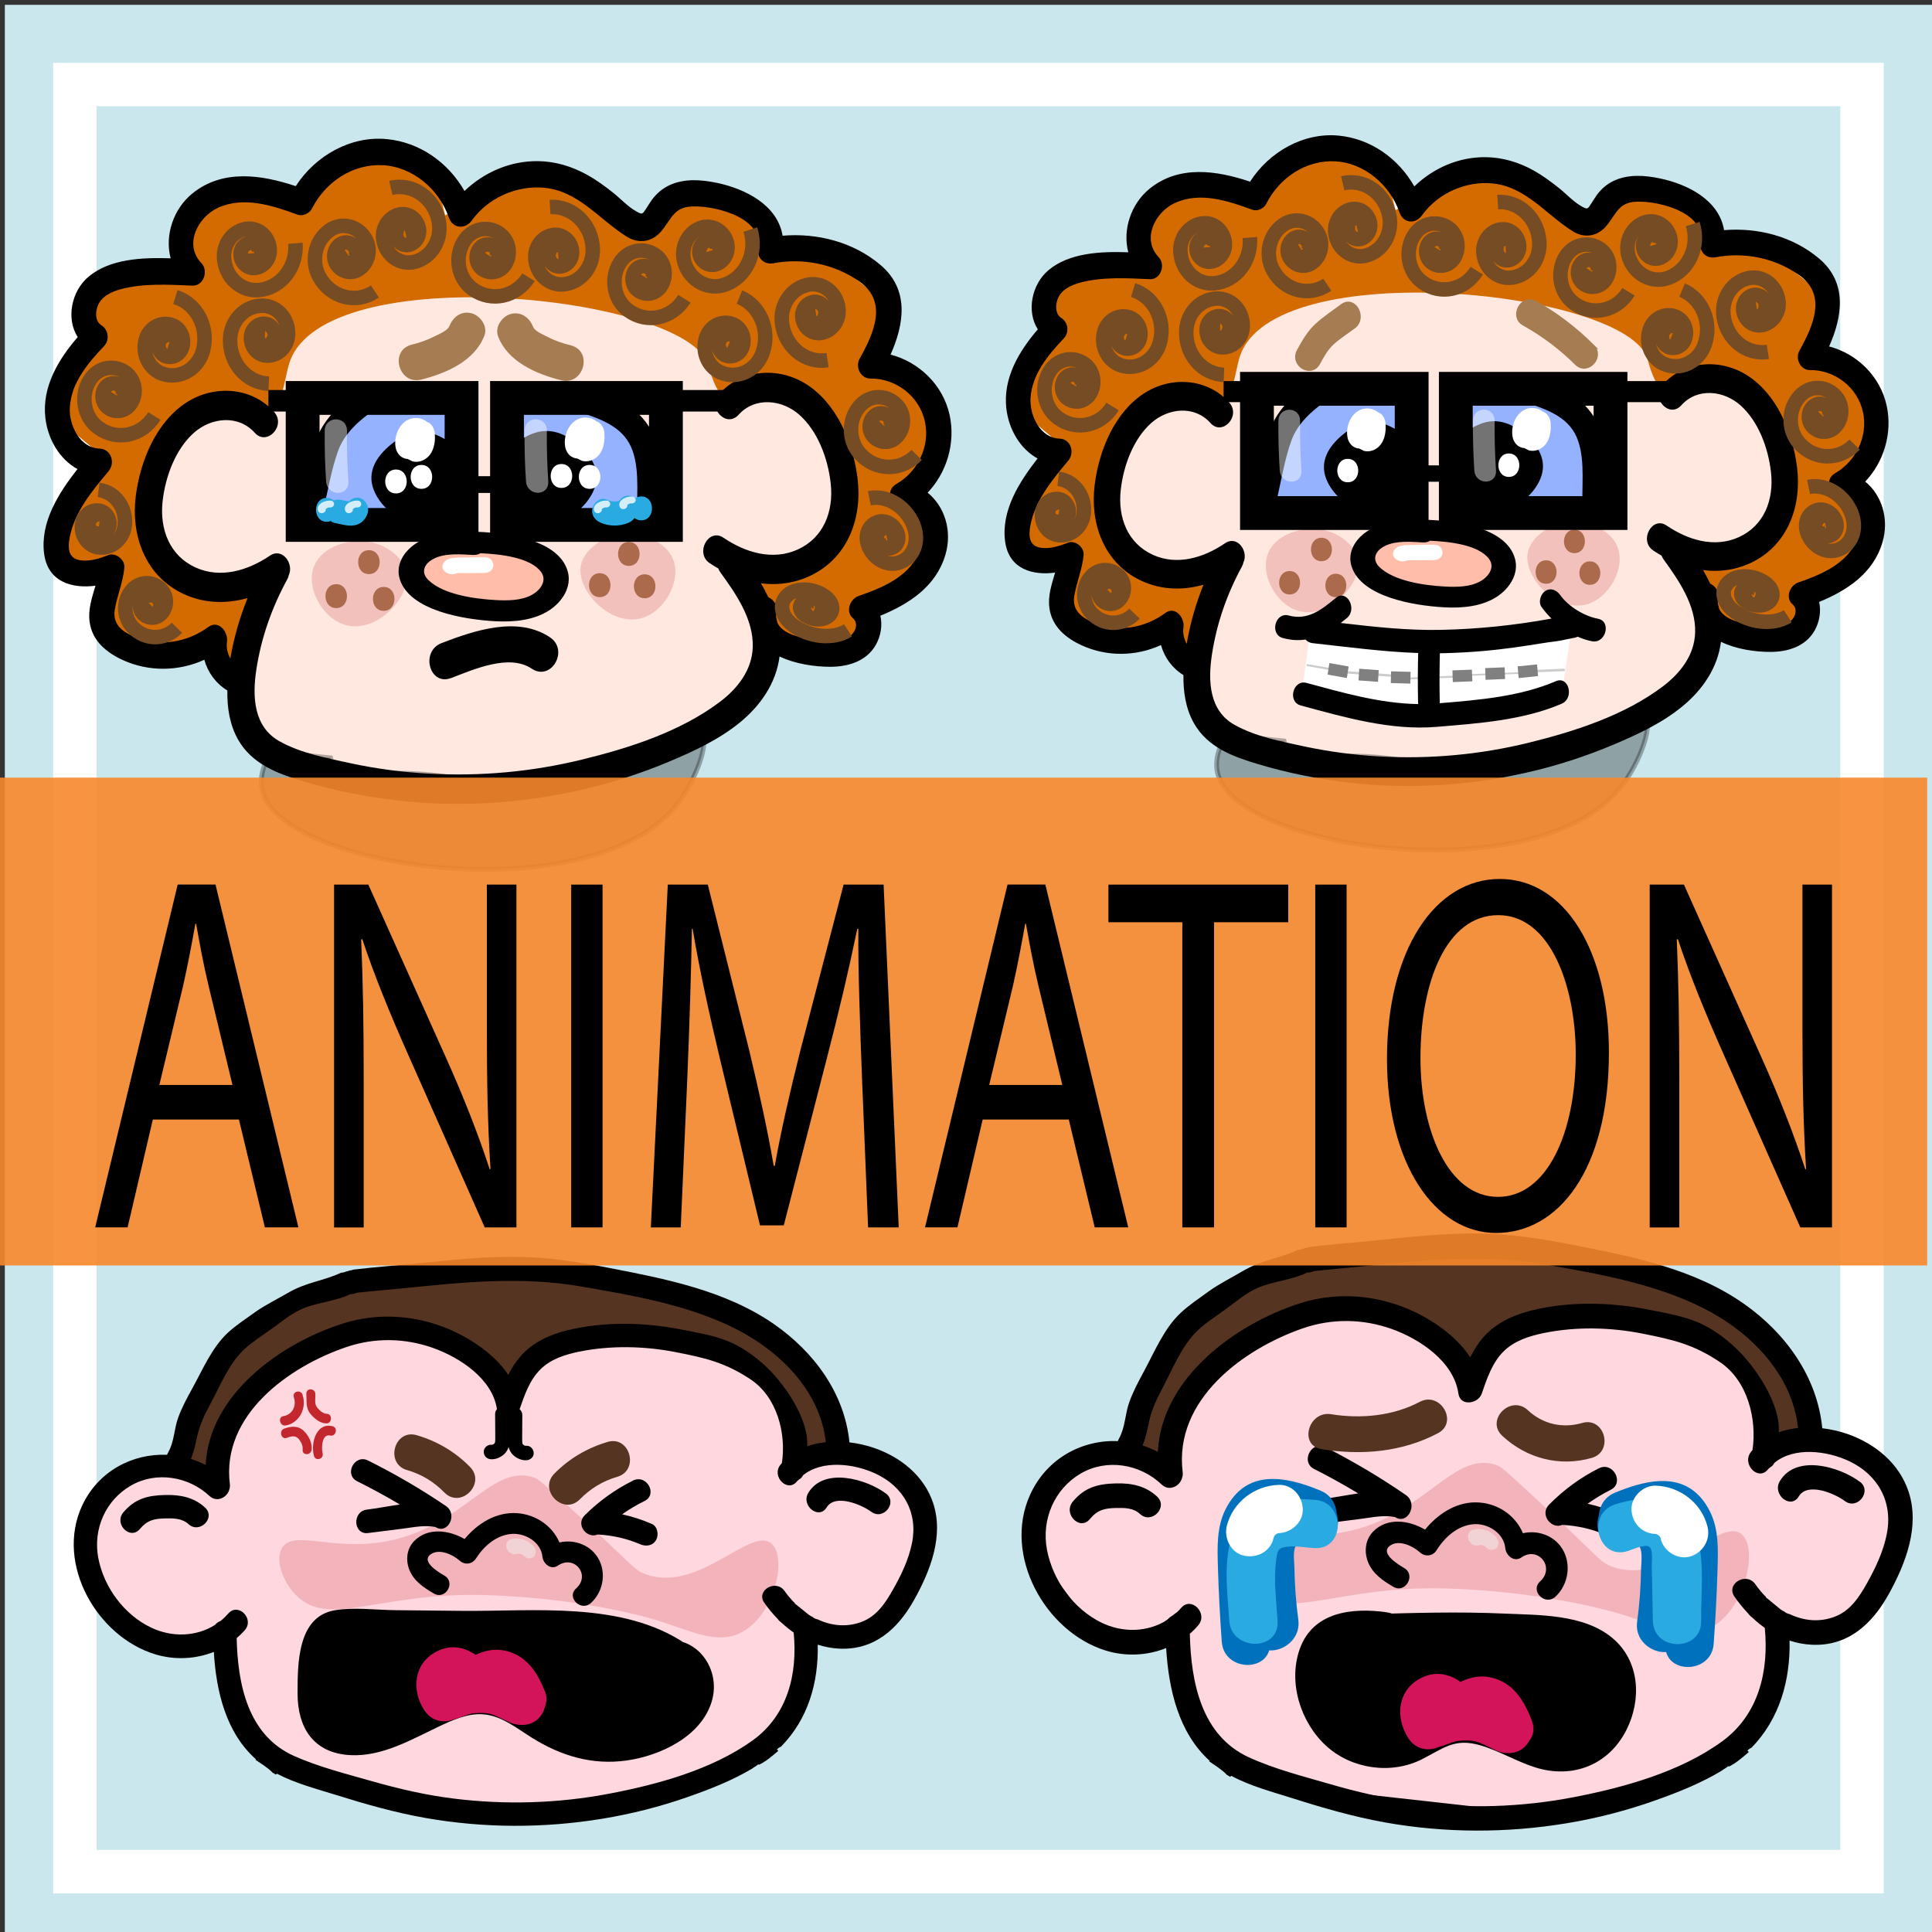 <?xml version="1.0" encoding="UTF-8"?><svg xmlns="http://www.w3.org/2000/svg" width="400" height="400" viewBox="0 0 400 400"><rect x="0" y="0" width="400" height="400" fill="#333333" stroke="none"/><defs><style>.cls-1{stroke:#754c24;stroke-width:3px;}.cls-1,.cls-2,.cls-3,.cls-4,.cls-5,.cls-6,.cls-7,.cls-8,.cls-9{stroke-miterlimit:10;}.cls-1,.cls-10,.cls-3,.cls-4{fill:none;}.cls-11{opacity:.45;}.cls-11,.cls-12,.cls-13,.cls-6{fill:#fff;}.cls-14{opacity:.2;}.cls-14,.cls-15{fill:#c1272d;}.cls-16,.cls-2{fill:#a67c52;}.cls-13{opacity:.8;}.cls-17{fill:#d4145a;}.cls-2{stroke:#a67c52;}.cls-18{fill:gray;}.cls-19{fill:#cae7ed;}.cls-20{fill:#0071bc;}.cls-3{stroke-width:7px;}.cls-3,.cls-7,.cls-8{stroke:#000;}.cls-21{fill:#f7882c;isolation:isolate;opacity:.9;}.cls-4{stroke-width:9px;}.cls-4,.cls-5,.cls-6,.cls-9{stroke:#fff;}.cls-22{fill:#ccc;}.cls-5{fill:#d46b00;}.cls-23{fill:#ffe8df;}.cls-7{opacity:.3;}.cls-24{fill:#29abe2;}.cls-25{fill:#94b2ff;}.cls-26{fill:#553421;}.cls-8{fill:#ffd7df;}.cls-9{fill:#ffbdaa;}</style></defs><g id="Lag_1"><rect class="cls-19" x="1" y="1" width="399" height="399"/><rect class="cls-4" x="15.5" y="17.5" width="370" height="370"/></g><g id="Lag_2"><g><path class="cls-5" d="m251.99,116.72l-6.34,21.16-4.73-9.56-6.95,5.26-13.83-6.28,1.07-11.07h-5.59l-4.7-4.28-1.44-5.73,9.52-14.04-8.07-6.74,6.28-16-.45-7.76,7.18-7.27h12.5l.96-10.66,9.87-4.85,12.96,1.38,12.62-9.14,14.05,2.21,2.36,9.4,5.14-2.92s7.63-4.82,8.52-4.82,7.29.59,7.29.59c0,0,8.27,3.75,9.24,4s5.91,3.65,5.91,3.65l5.94,1.02,3.93-4.41,6.75-.7,7.62,2.15,6.28,9.7,11.6,1.27,10.14,8.29-1.55,12.26,10.81,7.66.82,13.42-3.29,4.81-2.68,1.11,5.97,6.38-1.77,9.2-9.14,7.83-2.47,2.53-1.4,5.22-8.08.97-7.15-2.17-103.71-13.83-2.02.74Z"/><path class="cls-23" d="m252.21,83.99c-2.65.78-4.23-3.22-8.53-3.39-5.17-.21-9.17,5.33-9.87,6.3-1.16,1.61-2.12,4.95-4.04,11.63-1.32,4.59-1.57,6.23-1.35,8.24.13,1.16.49,4.34,2.69,6.79,2.07,2.3,4.67,2.66,9.87,3.39,3.48.49,5.68.8,8.53,0,2.31-.64,3.43-1.56,4.04-.97.47.45.4,1.55-2.24,8.73-1.66,4.51-1.85,4.67-2.24,6.3-.61,2.56-.72,4.56-.9,7.76-.2,3.75-.31,5.63,0,6.79,1.2,4.53,5.27,6.9,6.73,7.76,2.05,1.2,4.04,1.79,9.43,2.42,6.62.79,10.47.71,14.81.97,7.69.45,9.03,1.47,14.36,1.94,7.04.62,14.74-.82,22.44-2.91,9.92-2.69,7.91-3.76,16.61-5.82,5.25-1.24,8.83-1.52,12.12-4.85.33-.34.01-.05,4.94-6.3,2.55-3.24,3.12-3.93,3.59-5.33.96-2.86.45-5.46,0-7.76-.35-1.79-1.04-5.29-3.59-8.24-2.29-2.65-4.68-3.22-4.49-3.88.18-.63,2.43-.19,8.08,0,2.48.08,3.75.12,5.39,0,3.93-.3,5.98-.46,7.63-1.94,1.79-1.61,2.13-3.91,2.69-7.76.28-1.93.82-5.85-.45-10.66-.54-2.06-1.41-5.37-4.04-8.24-.5-.54-.6-.57-5.39-3.88-5.21-3.6-5.99-4.19-7.18-3.88-1.12.29-1.2,1.01-4.49,2.91-1.67.97-2.01.99-2.24.97-2.39-.2-3.77-5.87-4.04-6.79-4.18-14.14-77.43-21.81-84.38-.48-1.02,3.12-1.4,9.28-4.49,10.18Z"/><polygon class="cls-9" points="296.72 109.21 286.9 109.21 284.71 111.95 282.42 116.72 291.26 123.26 306 123.26 312.39 116.23 305.39 110.68 296.72 109.21"/><polyline class="cls-25" points="290.77 80.5 271.58 81.64 263.63 91.77 262.39 105.43 292.34 107.34 292.26 80.5 290.77 80.5"/><polygon class="cls-25" points="328.24 87.39 321.65 80.78 301.41 80.5 301.41 106.23 331.31 106.23 328.24 87.39"/><polygon class="cls-6" points="271.55 132.33 269.86 144.79 295.31 148.95 322.78 143.87 324.87 130.2 297.24 134.91 271.55 132.33"/><polygon class="cls-22" points="282.83 139.74 277.01 139.31 277.04 138.83 282.86 139.25 282.83 139.74"/><polygon class="cls-22" points="291.3 140.29 301.24 139.88 301.26 140.29 291.31 140.69 291.3 140.29"/><polygon class="cls-22" points="277.88 139.19 270.5 137.89 270.56 137.47 277.95 138.77 277.88 139.19"/><polygon class="cls-22" points="290 140.26 284.18 139.84 284.21 139.35 290.03 139.78 290 140.26"/><polygon class="cls-22" points="303.32 139.97 314.87 139.5 314.86 139.15 303.31 139.62 303.32 139.97"/><polygon class="cls-22" points="316.4 139.25 323.99 138.94 323.98 138.44 316.38 138.75 316.4 139.25"/><polygon class="cls-18" points="278.85 140.38 274.87 139.67 275.23 137.28 279.22 137.99 278.85 140.38"/><polygon class="cls-18" points="281.42 138.45 285.45 138.75 285.3 141.17 281.27 140.87 281.42 138.45"/><polygon class="cls-18" points="288.01 138.99 292.05 139.1 291.99 141.53 287.95 141.42 288.01 138.99"/><polygon class="cls-18" points="300.71 138.8 304.74 138.64 304.83 141.06 300.79 141.22 300.71 138.8"/><polygon class="cls-18" points="307.49 138.32 311.52 138.16 311.61 140.58 307.57 140.75 307.49 138.32"/><polygon class="cls-18" points="314.21 137.97 318.23 137.56 318.44 139.97 314.42 140.39 314.21 137.97"/><line class="cls-10" x1="272.04" y1="118.06" x2="296.09" y2="136.33"/><path class="cls-16" d="m273.59,111.34c-2.89,0-2.89,4.85,0,4.85s2.89-4.85,0-4.85Z"/><path class="cls-16" d="m267,118.23c-2.89,0-2.89,4.85,0,4.85s2.89-4.85,0-4.85Z"/><path class="cls-16" d="m276.57,118.79c-2.89,0-2.89,4.85,0,4.85s2.89-4.85,0-4.85Z"/><path class="cls-16" d="m325.97,109.67c-2.89,0-2.89,4.85,0,4.85s2.89-4.85,0-4.85Z"/><path class="cls-16" d="m320.1,116.01c-2.89,0-2.89,4.85,0,4.85s2.89-4.85,0-4.85Z"/><path class="cls-16" d="m329.16,116.23c-2.89,0-2.89,4.85,0,4.85s2.89-4.85,0-4.85Z"/><path class="cls-14" d="m281.16,116.23c-.35-3.17-3.48-5.01-4.04-5.33-4.99-2.93-13.33-1.07-14.81,4.36-1.15,4.2,2.01,9.76,6.28,11.15,6.13,2,13.13-5.03,12.57-10.18Z"/><path class="cls-14" d="m316.25,114.85c.35-3.17,3.48-5.01,4.04-5.33,4.99-2.93,13.33-1.07,14.81,4.36,1.15,4.2-2.01,9.76-6.28,11.15-6.13,2-13.13-5.03-12.57-10.18Z"/><path d="m386.17,99.71c3.84-4.03,5.69-10.03,4.44-15.74-1.34-6.15-6.24-10.78-11.91-12.24,2.76-6.22,3.82-13.2-2.04-18.17-5.52-4.67-12.74-6.48-19.71-5.91-1.03-6.22-7.5-9.51-13.33-10.72-3.12-.65-6.51-.9-9.49.5-1.43.67-2.58,1.65-3.54,2.96-.4.55-.74,1.15-1.12,1.72-.78,1.21-.78,1.3-2.01.62-1.69-.93-3.28-2.69-4.82-3.9-1.61-1.27-3.26-2.49-5.04-3.49-3.11-1.74-6.48-2.77-10.02-2.8-5.55-.05-10.76,2.21-14.76,6.05-3.33-5.83-9.04-9.87-15.65-10.51-7.21-.7-14.36,3.29-18.36,9.53-6.88-2.31-14.68-3.5-20.8,1.46-3.85,3.12-5.64,8.48-4.41,13.16-5.76-.19-12.24.09-16.56,3.74-3.45,2.92-4.56,8.5-2.17,12.22-3.89,4.5-7.24,10.1-6.52,16.36.5,4.39,2.9,8.42,6.47,10.37-3.85,4.92-7.57,10.84-6.72,17.19.77,5.74,5.71,7.07,10.35,6.44-.71,2.43-1.55,4.82-1.17,7.43.56,3.85,3.5,6.18,6.7,7.64,5.21,2.38,11.23,2.3,16.39-.07.72,2.59,2.32,4.79,4.65,6.22-.06,3.47.47,6.93,2.15,9.93,2.87,5.1,8.25,6.99,13.28,8.5,6.15,1.85,12.44,3.09,18.79,3.83,12.29,1.43,24.78.67,36.87-2.08,6.16-1.4,12.21-3.35,18.07-5.83,4.96-2.11,9.94-4.41,14.2-7.92,4.05-3.34,7.23-7.86,7.93-13.32,3.14,1.53,7.04,2.1,10.24,2.09,3.51,0,7.28-1.08,9.17-4.46.99-1.78,1.35-3.94.91-5.88,5.7-2.36,11.22-5.86,13.13-12.4,1.4-4.79-.16-9.76-3.6-12.53Zm-2.38,13.44c-2.58,4.16-7.28,5.97-11.55,7.48-1.65.59-2.69,3.1-1.12,4.48,1.09.95.67,2.51-.33,3.42-1.47,1.35-4.01,1.14-5.8,1.02-2.32-.15-7.71-.62-9.04-3.47-.09-.38-.18-.75-.29-1.12-.02-.32-.01-.65.05-1.01.27-1.51-.57-2.63-1.63-3.11-.45-.96-.95-1.9-1.48-2.81,3.58.46,7.22-.06,10.62-1.86,6.93-3.68,9.84-11.4,8.84-19.42-.91-7.33-4.23-15.16-10.33-19.04-5.52-3.52-12.99-3.1-17.54,1.99-2.47,2.76,1.43,6.98,3.9,4.22,3.31-3.7,8.76-3.11,12.26,0,3.69,3.3,5.74,8.78,6.31,13.82.66,5.82-1.48,11.11-6.63,13.46-5.04,2.3-10.54.62-14.97-2.39-3.02-2.05-5.79,3.11-2.79,5.15.57.39,1.15.74,1.74,1.08.1.27.24.54.43.8,3.07,4.24,6.69,9.44,6.52,15.11-.14,4.77-3.17,8.49-6.62,11.11-8.01,6.08-18.35,9.37-27.79,11.7-10.16,2.5-20.61,3.44-31.01,2.85-5.24-.3-10.44-.99-15.59-2.09-4.74-1.02-10.06-2.03-14.39-4.47-5.15-2.91-5.5-8.89-4.65-14.49.98-6.47,3.13-12.6,6.2-18.23.16-.3.27-.59.33-.88,1.09-2.33-1.27-5.7-3.8-3.98-4.43,3.01-9.93,4.69-14.97,2.39-5.15-2.35-7.29-7.64-6.63-13.46.57-5.04,2.62-10.53,6.31-13.82,3.5-3.12,8.95-3.71,12.26,0,2.47,2.77,6.37-1.45,3.9-4.22-4.55-5.09-12.02-5.51-17.54-1.99-6.1,3.89-9.42,11.71-10.33,19.04-.99,8.02,1.92,15.73,8.84,19.42,4.38,2.33,9.17,2.51,13.69,1.23-1.58,3.92-2.77,8.03-3.47,12.24-.58-1-.85-2.2-.68-3.37.3-2.05-1.71-4.51-3.73-3.03-4.27,3.13-9.68,4.06-14.61,2.11-2.58-1.02-4.82-2.53-4.25-5.72.51-2.85,1.63-5.45,1.92-8.36.16-1.65-1.77-3.15-3.22-2.58-1.7.67-3.58,1.29-5.43,1.09-2.6-.28-2.83-2.31-2.36-4.73,1.03-5.22,4.59-9.44,7.82-13.33,1.44-1.74.49-4.51-1.8-4.57-3.9-.12-6.22-4.65-6-8.39.29-4.94,3.73-9.05,6.9-12.37,1.17-1.23.88-3.32-.51-4.21-1.26-.8-1.28-2.53-.79-3.87.74-2.03,2.83-2.96,4.69-3.46,4.58-1.23,9.75-.92,14.43-.71,2.23.1,3.31-2.98,1.8-4.57-3.61-3.8-.66-9.32,3.29-11.17,5.21-2.44,11.04-.5,16.12,1.37,1.02.37,2.37-.24,2.87-1.23,2.78-5.51,8.32-9.11,14.31-8.8,5.9.31,11.27,4.77,13.27,10.56.79,2.3,3.31,2.5,4.65.64,3.36-4.68,9.15-7.16,14.65-6.62,6.86.68,11.05,6.44,16.6,9.91,2.27,1.42,4.85,1.13,6.71-.86,1.99-2.15,2.48-4.79,5.7-5.21,4.21-.54,15.01,1.84,14.01,8.14-.33,2.1,1.11,3.68,3.13,3.3,5.91-1.12,12.15.12,17.18,3.6,5.94,4.1,3.11,10.48.19,15.73-.97,1.74.26,4.06,2.19,4.03,5.02-.07,9.87,3.49,10.98,8.78,1.06,5.03-1.58,10.18-5.77,12.56-2.46,1.39-.99,4.68,1.28,4.99,4.72.64,4.51,7.06,2.56,10.2Z"/><rect class="cls-3" x="260.24" y="80.5" width="32.03" height="25.72"/><rect class="cls-3" x="301.41" y="80.5" width="32.03" height="25.72"/><path d="m311.54,105.68c-1.29.43-2.84.72-4.33.66.39.31.76.65,1.11,1.01-.56-.31-1.15-.59-1.77-.84-1.44-1.36-2.97-2.64-4.64-3.77-.04-.16-.07-.33-.08-.5,0-.03.01-.06.01-.09.02-.31.02-.62.03-.93.07-.4.2-.8.4-1.18.07-.12.14-.23.21-.33-.2,0-.4-.02-.6-.06-.03-2.71-.3-5.39-.66-8.07,1.41-1.63,3.17-2.97,5.21-3.79,3.65-1.46,6.89,0,9.61,2.42,2.92,2.6,4.44,5.78,2.64,9.44-1.39,2.82-4.07,5.01-7.14,6.03Z"/><path d="m329.96,86.22c-2.98-4.63-8.21-6.58-13.06-8.17-3.13-1.03-4.47,4.14-1.35,5.17,3.74,1.23,8.27,2.6,10.42,6.37,2.28,4,1.57,9.8,1.65,14.29.07,3.44,5.15,3.46,5.08,0-.11-5.82.5-12.59-2.75-17.65Z"/><path d="m272.13,78.54c-3.45,2.43-6.83,5.32-8.7,9.25-2.1,4.44-2.78,9.74-3.91,14.5-.76,3.18,4.03,4.53,4.78,1.35.97-4.08,1.64-8.46,3.06-12.41,1.3-3.6,4.26-6.19,7.27-8.31,2.62-1.84.14-6.24-2.5-4.39Z"/><path d="m282.02,105.87c1.29.43,2.84.72,4.33.66-.39.31-.76.65-1.11,1.01.56-.31,1.15-.59,1.77-.84,1.44-1.36,2.97-2.64,4.64-3.77.04-.16.07-.33.08-.5,0-.03-.01-.06-.01-.09-.02-.31-.02-.62-.03-.93-.07-.4-.2-.8-.4-1.18-.07-.12-.14-.23-.21-.33.2,0,.4-.02.6-.06.03-2.71.3-5.39.66-8.07-1.41-1.63-3.17-2.97-5.21-3.79-3.65-1.46-6.89,0-9.61,2.42-2.92,2.6-4.44,5.78-2.64,9.44,1.39,2.82,4.07,5.01,7.14,6.03Z"/><path d="m313.67,115.7c-1.73-6.38-11.85-7.85-18.21-8.08-.61-.02-1.11.11-1.49.35-3.81-.16-7.76-.06-10.91,2.02-2.6,1.72-4.13,4.49-3.23,7.29,2.03,6.29,12.76,8.1,19.2,8.46,3.77.21,7.81-.19,10.89-2.2,2.75-1.8,4.56-4.84,3.75-7.83Zm-7.19,4.65c-2.15,1.21-4.98,1.22-7.45,1.08-4.27-.24-10.4-1.13-13.4-4-1.66-1.59-.93-3.39,1.11-4.4,2.3-1.14,5.29-.86,7.84-.73.63.03,1.13-.11,1.52-.35,3.88.18,10.05.81,12.21,3.8,1.23,1.69-.06,3.61-1.82,4.6Z"/><path class="cls-7" d="m340.57,149.04c-.96-.46-2.7,1.94-6.65,3.73-4.89,2.22-9.52,1.84-15.32,1.22.09.54.03,1.11-.25,1.63-.59,1.1-2.05,1.58-3.07.87-.09-.06-.18-.12-.27-.18-.21.18-.47.33-.78.42-7.34,2.25-14.3,2.49-21.79,1.05-4.24-.81-8.28-1.21-12.59-1.25-4.22-.04-8.44-.17-12.51-1.47-.86-.28-1.34-.92-1.5-1.64-3.7-.35-7.64-.82-11.82-1.45-1.56,2.49-2.79,5.61-1.76,8.68,5.07,15.2,63.52,23.49,82.11,3.7,5.04-5.37,7.94-14.49,6.21-15.32Z"/><path class="cls-12" d="m286.87,87.68c-.08-1.02-.66-2.02-1.56-2.33-1.18-.93-2.83-1.08-4.16-.25-1.71,1.06-2.6,3.55-2.13,5.61.16.7.61,1.38,1.18,1.76.24.16.52.27.79.34.14.02.28.04.42.06.37.17.95.47.96.48.56.14,1.19.12,1.74-.07,2.28-.76,2.94-3.28,2.75-5.59Z"/><path class="cls-12" d="m321.05,87.58c-.08-1.02-.66-2.02-1.56-2.33-1.18-.93-2.83-1.08-4.16-.25-1.71,1.06-2.6,3.55-2.13,5.61.16.7.61,1.38,1.18,1.76.24.16.52.27.79.34.14.02.28.04.42.06.37.17.95.47.96.48.56.14,1.19.12,1.74-.07,2.28-.76,2.94-3.28,2.75-5.59Z"/><path class="cls-12" d="m279.04,95c-2.89,0-2.89,4.85,0,4.85s2.89-4.85,0-4.85Z"/><path class="cls-12" d="m312.39,93.89c-2.89,0-2.89,4.85,0,4.85s2.89-4.85,0-4.85Z"/><path class="cls-11" d="m269.45,97.4c-.23-3.41-.32-6.81-.28-10.23.03-3.12-4.45-3.12-4.49,0-.04,3.41.06,6.82.28,10.23.2,3.09,4.69,3.12,4.49,0Z"/><path class="cls-11" d="m309.73,97.38c-.23-3.41-.32-6.81-.28-10.23.03-3.12-4.45-3.12-4.49,0-.04,3.41.06,6.82.28,10.23.2,3.09,4.69,3.12,4.49,0Z"/><path class="cls-12" d="m296.83,112.77c-1.55,0-3.1.02-4.65.07-1.33.04-2.71-.06-3.5,1.02-1.1,1.52,1.18,2.92,2.65,2.15.77-.08,1.65,0,2.4-.02,1.03-.02,2.07-.03,3.1-.03,2.44,0,2.44-3.2,0-3.19Z"/><rect x="253.33" y="78.9" width="4.94" height="4.36"/><rect x="333.22" y="78.9" width="12.57" height="4.36"/><rect x="293.73" y="96.35" width="7.63" height="3.39"/><path class="cls-1" d="m234.59,60.06c4.3,1.32,6.79,6.15,5.57,10.79-.98,3.71-4.56,5.87-7.99,4.82-2.75-.84-4.35-3.94-3.57-6.91.62-2.38,2.92-3.76,5.12-3.08,1.76.54,2.78,2.52,2.28,4.42-.4,1.52-1.87,2.4-3.27,1.97-1.13-.35-1.78-1.61-1.46-2.83.26-.97,1.19-1.54,2.1-1.26.72.22,1.14,1.03.94,1.81-.16.62-.76.98-1.34.81"/><path class="cls-1" d="m366.02,72.85c-4.42.69-8.53-2.62-9.17-7.4-.51-3.82,1.94-7.37,5.48-7.92,2.83-.44,5.46,1.68,5.87,4.73.33,2.45-1.24,4.72-3.51,5.07-1.81.28-3.49-1.07-3.76-3.03-.21-1.57.79-3.02,2.24-3.24,1.16-.18,2.24.69,2.4,1.94.13,1-.51,1.93-1.44,2.08-.74.12-1.43-.44-1.54-1.24-.09-.64.33-1.24.92-1.33"/><path class="cls-1" d="m258.77,49.18c.39,4.81-2.9,9.05-7.35,9.47-3.56.34-6.7-2.5-7.02-6.35-.25-3.08,1.86-5.79,4.7-6.06,2.28-.22,4.29,1.6,4.49,4.06.16,1.97-1.19,3.71-3.01,3.88-1.46.14-2.75-1.03-2.87-2.6-.1-1.26.76-2.37,1.93-2.48.93-.09,1.76.66,1.84,1.66.07.81-.49,1.52-1.23,1.59-.6.06-1.12-.42-1.18-1.07"/><path class="cls-1" d="m310.09,41.83c4.47-.27,8.32,3.43,8.61,8.27.23,3.87-2.49,7.19-6.07,7.41-2.86.18-5.33-2.19-5.51-5.29-.14-2.48,1.59-4.6,3.88-4.74,1.83-.11,3.41,1.4,3.53,3.39.09,1.59-1.02,2.94-2.48,3.03-1.17.07-2.18-.9-2.26-2.17-.06-1.01.65-1.88,1.59-1.94.75-.05,1.4.57,1.44,1.39.04.65-.42,1.21-1.02,1.24"/><path class="cls-1" d="m350.46,46.39c1.46,4.56-.78,9.54-5,11.12-3.38,1.26-7.06-.67-8.23-4.32-.94-2.92.5-6.1,3.2-7.11,2.16-.81,4.52.43,5.27,2.77.6,1.87-.32,3.91-2.05,4.55-1.38.52-2.89-.28-3.37-1.77-.38-1.2.2-2.5,1.31-2.91.89-.33,1.85.18,2.16,1.13.25.77-.13,1.6-.84,1.87-.57.21-1.19-.11-1.38-.72"/><path class="cls-1" d="m278,37.95c4.37-1.03,8.68,1.95,9.63,6.67.76,3.77-1.45,7.5-4.94,8.32-2.79.66-5.55-1.25-6.17-4.27-.49-2.41.93-4.8,3.16-5.33,1.79-.42,3.55.8,3.95,2.73.31,1.55-.59,3.07-2.02,3.41-1.14.27-2.28-.51-2.53-1.75-.2-.99.38-1.97,1.3-2.18.73-.17,1.46.33,1.62,1.12.13.63-.24,1.26-.83,1.4"/><path class="cls-1" d="m253.4,77.61c-4.47-.17-7.96-4.22-7.8-9.05.13-3.86,3.13-6.88,6.7-6.74,2.86.11,5.09,2.7,4.99,5.79-.08,2.47-2,4.4-4.29,4.31-1.83-.07-3.26-1.73-3.19-3.71.05-1.58,1.28-2.82,2.74-2.76,1.17.05,2.09,1.11,2.04,2.37-.03,1.01-.82,1.8-1.76,1.77-.75-.03-1.33-.71-1.31-1.52.02-.65.52-1.15,1.12-1.13"/><path class="cls-1" d="m230.35,84.16c-2.48,4.02-7.5,5.1-11.22,2.42-2.97-2.14-3.78-6.48-1.8-9.7,1.59-2.57,4.8-3.26,7.18-1.55,1.9,1.37,2.42,4.15,1.15,6.21-1.02,1.64-3.07,2.09-4.6.99-1.22-.88-1.55-2.66-.74-3.97.65-1.05,1.97-1.34,2.94-.64.78.56.99,1.7.47,2.54-.42.67-1.26.86-1.88.41-.5-.36-.63-1.09-.3-1.63"/><path class="cls-1" d="m337.17,60.41c-2.48,4.02-7.5,5.1-11.22,2.42-2.97-2.14-3.78-6.48-1.8-9.7,1.59-2.57,4.8-3.26,7.18-1.55,1.9,1.37,2.42,4.15,1.15,6.21-1.02,1.64-3.07,2.09-4.6.99-1.22-.88-1.55-2.66-.74-3.97.65-1.05,1.97-1.34,2.94-.64.78.56.99,1.7.47,2.54-.42.67-1.26.86-1.88.41-.5-.36-.63-1.09-.3-1.63"/><path class="cls-1" d="m348.27,60.06c4.17,1.73,6.26,6.78,4.66,11.29-1.28,3.61-5.02,5.41-8.36,4.02-2.67-1.11-4.01-4.34-2.98-7.22.82-2.31,3.22-3.46,5.35-2.58,1.71.71,2.56,2.78,1.91,4.62-.52,1.48-2.06,2.21-3.42,1.65-1.09-.45-1.64-1.78-1.22-2.96.34-.95,1.32-1.42,2.19-1.06.7.29,1.05,1.14.78,1.89-.21.6-.84.91-1.4.68"/><path class="cls-1" d="m274.8,58.95c-3.8,2.54-8.79,1.26-11.14-2.84-1.88-3.29-.94-7.59,2.11-9.62,2.43-1.62,5.62-.81,7.13,1.82,1.2,2.1.6,4.86-1.35,6.16-1.56,1.04-3.6.52-4.56-1.16-.77-1.35-.38-3.11.86-3.94,1-.66,2.3-.33,2.92.75.49.86.25,1.99-.55,2.52-.64.43-1.47.21-1.87-.48-.32-.55-.16-1.27.35-1.61"/><path class="cls-1" d="m305.75,56.04c-2.48,4.02-7.5,5.1-11.22,2.42-2.97-2.14-3.78-6.48-1.8-9.7,1.59-2.57,4.8-3.26,7.18-1.55,1.9,1.37,2.42,4.15,1.15,6.21-1.02,1.64-3.07,2.09-4.6.99-1.22-.88-1.55-2.66-.74-3.97.65-1.05,1.97-1.34,2.94-.64.78.56.99,1.7.47,2.54-.42.67-1.26.86-1.88.41-.5-.36-.63-1.09-.3-1.63"/><path class="cls-1" d="m383.98,92.04c-3.23,3.34-8.35,3.22-11.44-.26-2.47-2.79-2.39-7.21.2-9.89,2.07-2.14,5.34-2.06,7.32.17,1.58,1.78,1.53,4.62-.13,6.33-1.32,1.37-3.42,1.32-4.69-.11-1.01-1.14-.98-2.95.08-4.05.85-.88,2.19-.84,3,.07.65.73.63,1.89-.05,2.59-.54.56-1.4.54-1.92-.04-.41-.47-.4-1.21.03-1.66"/><path class="cls-1" d="m370.13,127.58c-2.91,1.9-7.91,1.4-11.16-1.11-2.61-2.01-2.83-4.87-.51-6.39,1.86-1.22,5.06-.9,7.15.71,1.67,1.29,1.81,3.12.32,4.09-1.19.78-3.24.57-4.57-.46-1.07-.82-1.16-2-.21-2.62.76-.5,2.07-.37,2.93.29.68.53.74,1.28.13,1.68-.49.32-1.33.24-1.87-.19-.44-.34-.48-.82-.08-1.07"/><path class="cls-1" d="m374.44,100.82c3.74-.78,7.81,1.92,9.08,6.05,1.02,3.3-.59,6.48-3.58,7.11-2.4.5-5-1.23-5.81-3.87-.65-2.11.38-4.15,2.29-4.55,1.53-.32,3.2.79,3.72,2.48.42,1.35-.24,2.66-1.47,2.91-.98.21-2.05-.5-2.38-1.59-.27-.87.15-1.7.94-1.86.63-.13,1.31.32,1.52,1.01.17.55-.1,1.09-.6,1.19"/><path class="cls-1" d="m234.89,127.05c-2.5,2.59-6.52,2.51-8.96-.17-1.96-2.15-1.92-5.57.09-7.64,1.6-1.66,4.17-1.61,5.74.11,1.25,1.37,1.23,3.56-.06,4.89-1.03,1.06-2.67,1.03-3.67-.07-.8-.88-.79-2.28.04-3.13.66-.68,1.71-.66,2.35.05.51.56.5,1.46-.02,2-.42.43-1.09.42-1.5-.03-.33-.36-.32-.93.01-1.28"/><path class="cls-1" d="m219.11,99.13c3.27.39,5.63,3.57,5.27,7.11-.28,2.83-2.63,4.87-5.25,4.55-2.09-.25-3.6-2.29-3.38-4.55.18-1.81,1.69-3.11,3.36-2.91,1.34.16,2.31,1.46,2.16,2.91-.12,1.16-1.08,1.99-2.15,1.86-.86-.1-1.48-.94-1.38-1.86.07-.74.69-1.28,1.38-1.19.55.07.94.6.88,1.19-.05.47-.44.82-.88.76"/><path d="m330.84,128.1c-2.73-.5-6.09-2.48-7.81-4.89-.75-1.04-1.92-1.58-3.07-.87-.95.58-1.54,2.28-.81,3.32.6.84,1.3,1.65,2.07,2.41-7.58,1.39-15.23,2.18-22.92,2.34-6.93.14-13.83-.63-20.72-1.43.42-.32.84-.65,1.26-1,2.26-1.88.02-6.09-2.27-4.19-2.98,2.48-5.83,4.71-9.77,3.64-2.8-.76-4,3.91-1.19,4.67,1.67.45,3.22.53,4.69.31.35.4.84.68,1.46.75,7.28.79,14.55,1.79,21.86,2.04-.09,3.43-.1,6.86-.02,10.3,0,.09,0,.18.02.27-7.81-.11-15.6-2.35-23.12-4.38-2.8-.76-4,3.92-1.19,4.67,9.09,2.46,18.64,5.22,28.08,4.43,8.56-.71,17.9-1.34,25.94-4.79,2.65-1.14,1.5-5.83-1.19-4.67-7.48,3.21-16.05,3.9-24.05,4.56,0-.03,0-.06,0-.09-.08-3.42-.07-6.83.02-10.25.34,0,.69,0,1.03-.02,11.86-.31,18.95-2.03,23.28-2.49,0,0,.45-.05,3.65-.72.07-.01.22-.05.41-.13.05-.02.11-.05.16-.07.99.44,1.99.76,3,.95,2.83.52,4.04-4.15,1.19-4.67Z"/><path class="cls-2" d="m277.96,63.38c-1.81,1.35-3.75,2.61-5.41,4.17-1.5,1.41-2.58,3.3-3.58,5.13-1.47,2.69,2.41,5.14,3.88,2.45.81-1.49,1.64-3.01,2.88-4.15,1.38-1.27,3.01-2.3,4.5-3.41,2.36-1.76.12-5.97-2.27-4.19Z"/><path class="cls-2" d="m329.65,71.74c-3.58-3.56-7.53-6.59-11.86-9-2.56-1.43-4.84,2.75-2.27,4.19,3.99,2.23,7.65,4.95,10.95,8.24,2.12,2.11,5.3-1.31,3.17-3.43Z"/></g><g><path class="cls-5" d="m54.19,119.41l-6.51,21.63-4.86-9.77-7.14,5.38-14.21-6.42,1.1-11.32h-5.74l-4.83-4.37-1.48-5.85,9.78-14.35-8.29-6.89,6.46-16.35-.46-7.93,7.38-7.43h12.84l.99-10.9,10.14-4.95,13.32,1.41,12.96-9.34,14.43,2.26,2.42,9.61,5.28-2.99s7.84-4.92,8.76-4.92,7.49.6,7.49.6c0,0,8.5,3.83,9.5,4.09s6.07,3.73,6.07,3.73l6.11,1.04,4.04-4.51,6.93-.71,7.83,2.2,6.46,9.91,11.92,1.3,10.42,8.47-1.59,12.53,11.11,7.83.85,13.72-3.38,4.92-2.75,1.14,6.13,6.52-1.82,9.41-9.39,8-2.54,2.59-1.43,5.34-8.3.99-7.35-2.21-106.54-14.14-2.07.75Z"/><path class="cls-23" d="m55.34,85.46c-2.73.79-4.34-3.29-8.76-3.47-5.31-.21-9.42,5.45-10.14,6.44-1.19,1.64-2.18,5.06-4.15,11.89-1.35,4.69-1.61,6.37-1.38,8.42.13,1.19.5,4.43,2.77,6.94,2.13,2.35,4.8,2.72,10.14,3.47,3.57.5,5.83.81,8.76,0,2.37-.66,3.52-1.6,4.15-.99.48.46.41,1.59-2.31,8.92-1.71,4.61-1.9,4.77-2.31,6.44-.63,2.61-.74,4.66-.92,7.93-.21,3.84-.31,5.76,0,6.94,1.23,4.63,5.42,7.06,6.92,7.93,2.11,1.23,4.15,1.82,9.68,2.48,6.81.8,10.76.73,15.22.99,7.9.46,9.28,1.5,14.75,1.98,7.23.63,15.14-.84,23.05-2.97,10.19-2.75,8.13-3.84,17.06-5.95,5.4-1.27,9.07-1.56,12.45-4.95.34-.35.01-.05,5.07-6.44,2.62-3.31,3.2-4.02,3.69-5.45.99-2.92.46-5.58,0-7.93-.36-1.83-1.07-5.41-3.69-8.42-2.36-2.71-4.8-3.3-4.61-3.96.19-.65,2.5-.2,8.3,0,2.55.09,3.86.13,5.53,0,4.04-.31,6.14-.47,7.84-1.98,1.84-1.65,2.19-4,2.77-7.93.29-1.97.84-5.98-.46-10.9-.56-2.11-1.45-5.48-4.15-8.42-.51-.56-.62-.59-5.53-3.96-5.35-3.67-6.15-4.28-7.38-3.96-1.15.3-1.24,1.03-4.61,2.97-1.72.99-2.07,1.01-2.31.99-2.45-.2-3.87-6-4.15-6.94-4.3-14.46-79.54-22.29-86.69-.5-1.05,3.19-1.44,9.48-4.61,10.41Z"/><polygon class="cls-9" points="100.15 111.73 90.06 111.73 87.81 114.54 85.45 119.41 94.53 126.09 109.68 126.09 116.24 118.91 109.05 113.24 100.15 111.73"/><polyline class="cls-25" points="94.03 82.39 74.32 83.55 66.15 93.91 64.88 107.87 95.64 109.83 95.57 82.39 94.03 82.39"/><polygon class="cls-25" points="132.53 89.43 125.75 82.68 104.97 82.39 104.97 108.68 135.68 108.68 132.53 89.43"/><line class="cls-10" x1="74.79" y1="120.78" x2="99.5" y2="139.45"/><path class="cls-16" d="m76.38,113.91c-2.97,0-2.97,4.95,0,4.95s2.97-4.95,0-4.95Z"/><path class="cls-16" d="m69.61,120.95c-2.97,0-2.97,4.95,0,4.95s2.97-4.95,0-4.95Z"/><path class="cls-16" d="m79.44,121.52c-2.97,0-2.97,4.95,0,4.95s2.97-4.95,0-4.95Z"/><path class="cls-16" d="m130.19,112.21c-2.97,0-2.97,4.95,0,4.95s2.97-4.95,0-4.95Z"/><path class="cls-16" d="m124.17,118.68c-2.97,0-2.97,4.95,0,4.95s2.97-4.95,0-4.95Z"/><path class="cls-16" d="m133.47,118.91c-2.97,0-2.97,4.95,0,4.95s2.97-4.95,0-4.95Z"/><path class="cls-14" d="m84.16,118.91c-.36-3.24-3.58-5.12-4.15-5.45-5.13-2.99-13.69-1.09-15.22,4.46-1.18,4.29,2.07,9.97,6.46,11.4,6.29,2.04,13.49-5.14,12.91-10.41Z"/><path class="cls-14" d="m120.21,117.49c.36-3.24,3.58-5.12,4.15-5.45,5.13-2.99,13.69-1.09,15.22,4.46,1.18,4.29-2.07,9.97-6.46,11.4-6.29,2.04-13.49-5.14-12.91-10.41Z"/><path d="m192.04,102.02c3.94-4.12,5.84-10.26,4.57-16.09-1.37-6.29-6.41-11.02-12.23-12.51,2.84-6.36,3.93-13.49-2.1-18.58-5.67-4.78-13.09-6.63-20.25-6.04-1.06-6.36-7.7-9.72-13.69-10.96-3.21-.66-6.69-.92-9.74.51-1.47.69-2.65,1.69-3.64,3.03-.42.57-.76,1.17-1.15,1.76-.81,1.24-.8,1.33-2.06.63-1.74-.95-3.37-2.75-4.95-3.98-1.65-1.3-3.35-2.55-5.17-3.56-3.2-1.78-6.66-2.84-10.29-2.87-5.7-.05-11.05,2.26-15.17,6.18-3.42-5.96-9.28-10.08-16.08-10.74-7.41-.72-14.76,3.37-18.86,9.74-7.07-2.36-15.08-3.58-21.37,1.49-3.96,3.19-5.79,8.66-4.53,13.45-5.92-.19-12.57.09-17.01,3.82-3.55,2.98-4.68,8.69-2.23,12.49-3.99,4.6-7.44,10.32-6.7,16.72.52,4.48,2.98,8.61,6.65,10.6-3.95,5.03-7.77,11.08-6.9,17.57.79,5.87,5.87,7.22,10.63,6.58-.73,2.48-1.59,4.93-1.2,7.6.57,3.94,3.6,6.31,6.89,7.81,5.35,2.44,11.54,2.35,16.84-.07.74,2.65,2.39,4.9,4.77,6.36-.06,3.55.48,7.08,2.21,10.15,2.94,5.21,8.47,7.15,13.64,8.69,6.32,1.89,12.78,3.16,19.3,3.91,12.62,1.46,25.46.69,37.87-2.12,6.33-1.43,12.55-3.42,18.57-5.96,5.09-2.15,10.21-4.51,14.59-8.1,4.16-3.42,7.43-8.03,8.15-13.62,3.23,1.56,7.24,2.14,10.52,2.14,3.61,0,7.48-1.1,9.42-4.56,1.02-1.81,1.39-4.03.93-6.01,5.86-2.41,11.53-5.99,13.48-12.67,1.44-4.9-.17-9.97-3.7-12.81Zm-2.45,13.74c-2.65,4.25-7.48,6.1-11.86,7.65-1.7.6-2.77,3.17-1.15,4.58,1.12.97.69,2.56-.34,3.5-1.51,1.38-4.12,1.16-5.96,1.05-2.39-.15-7.92-.63-9.29-3.54-.09-.38-.19-.77-.3-1.15-.02-.32-.01-.67.05-1.03.27-1.54-.59-2.69-1.67-3.18-.47-.98-.98-1.94-1.52-2.88,3.67.47,7.42-.06,10.91-1.91,7.12-3.76,10.1-11.65,9.08-19.85-.93-7.49-4.35-15.49-10.62-19.47-5.67-3.6-13.34-3.17-18.02,2.04-2.54,2.82,1.47,7.14,4.01,4.31,3.4-3.78,9-3.18,12.59,0,3.79,3.37,5.9,8.98,6.48,14.13.68,5.95-1.52,11.35-6.82,13.76-5.18,2.35-10.83.64-15.38-2.44-3.1-2.1-5.94,3.18-2.86,5.26.58.39,1.18.76,1.79,1.1.1.28.25.56.44.82,3.15,4.34,6.87,9.65,6.7,15.44-.14,4.87-3.25,8.68-6.8,11.36-8.23,6.21-18.85,9.58-28.55,11.95-10.44,2.56-21.17,3.51-31.86,2.91-5.38-.3-10.73-1.01-16.01-2.14-4.87-1.05-10.34-2.07-14.78-4.57-5.29-2.97-5.65-9.09-4.78-14.81,1-6.61,3.22-12.87,6.37-18.64.17-.3.28-.6.34-.9,1.12-2.38-1.3-5.83-3.91-4.06-4.55,3.08-10.2,4.79-15.38,2.44-5.29-2.4-7.49-7.81-6.82-13.76.59-5.15,2.69-10.76,6.48-14.13,3.59-3.19,9.19-3.79,12.59,0,2.54,2.83,6.55-1.49,4.01-4.31-4.68-5.21-12.35-5.63-18.02-2.04-6.27,3.98-9.68,11.97-10.62,19.47-1.02,8.2,1.97,16.08,9.08,19.85,4.5,2.38,9.42,2.56,14.07,1.25-1.62,4.01-2.84,8.21-3.57,12.51-.59-1.03-.87-2.25-.7-3.44.31-2.1-1.76-4.61-3.84-3.09-4.39,3.2-9.95,4.15-15.01,2.16-2.65-1.04-4.95-2.58-4.36-5.85.52-2.92,1.68-5.57,1.97-8.55.17-1.69-1.82-3.22-3.31-2.64-1.75.69-3.68,1.31-5.58,1.11-2.67-.28-2.91-2.37-2.42-4.84,1.06-5.33,4.72-9.65,8.03-13.63,1.48-1.78.5-4.61-1.85-4.68-4.01-.12-6.39-4.75-6.16-8.58.3-5.05,3.83-9.25,7.08-12.64,1.2-1.26.91-3.4-.53-4.3-1.29-.81-1.31-2.59-.81-3.95.76-2.07,2.91-3.03,4.82-3.54,4.71-1.26,10.01-.94,14.82-.73,2.29.1,3.4-3.05,1.85-4.68-3.71-3.88-.67-9.52,3.38-11.41,5.35-2.49,11.35-.51,16.56,1.4,1.05.38,2.43-.25,2.95-1.26,2.86-5.63,8.55-9.31,14.7-8.99,6.06.32,11.58,4.87,13.63,10.8.81,2.35,3.4,2.56,4.77.65,3.45-4.79,9.4-7.32,15.06-6.77,7.05.69,11.35,6.58,17.05,10.13,2.34,1.45,4.99,1.16,6.89-.88,2.04-2.19,2.55-4.9,5.86-5.32,4.32-.55,15.42,1.88,14.39,8.32-.34,2.15,1.14,3.76,3.21,3.37,6.07-1.14,12.48.13,17.65,3.68,6.11,4.2,3.19,10.72.19,16.08-.99,1.77.27,4.15,2.25,4.12,5.15-.08,10.14,3.56,11.28,8.98,1.09,5.14-1.62,10.41-5.92,12.84-2.52,1.43-1.02,4.79,1.32,5.1,4.85.65,4.63,7.22,2.63,10.43Z"/><rect class="cls-3" x="62.66" y="82.39" width="32.9" height="26.29"/><rect class="cls-3" x="104.97" y="82.39" width="32.9" height="26.29"/><path d="m115.37,108.13c-1.33.44-2.92.73-4.45.67.4.32.78.67,1.14,1.03-.58-.32-1.19-.6-1.82-.86-1.48-1.39-3.05-2.7-4.76-3.85-.04-.17-.07-.34-.08-.51,0-.03.01-.06.01-.09.02-.32.02-.64.03-.96.07-.41.2-.81.41-1.2.07-.12.14-.23.22-.34-.21,0-.41-.02-.62-.06-.03-2.77-.31-5.51-.68-8.25,1.45-1.67,3.26-3.04,5.36-3.88,3.75-1.5,7.08,0,9.88,2.47,3,2.65,4.56,5.91,2.71,9.65-1.43,2.89-4.18,5.12-7.33,6.17Z"/><path d="m134.3,88.23c-3.06-4.74-8.44-6.72-13.41-8.35-3.22-1.05-4.59,4.24-1.39,5.28,3.84,1.25,8.5,2.66,10.71,6.51,2.35,4.09,1.61,10.02,1.7,14.6.07,3.52,5.29,3.53,5.22,0-.12-5.94.51-12.87-2.83-18.04Z"/><path d="m74.88,80.38c-3.55,2.48-7.02,5.43-8.93,9.46-2.16,4.53-2.85,9.96-4.02,14.82-.78,3.25,4.14,4.63,4.92,1.38,1-4.17,1.69-8.65,3.14-12.68,1.33-3.68,4.38-6.33,7.47-8.49,2.69-1.88.14-6.38-2.57-4.48Z"/><path d="m85.04,108.32c1.33.44,2.92.73,4.45.67-.4.32-.78.67-1.14,1.03.58-.32,1.19-.6,1.82-.86,1.48-1.39,3.05-2.7,4.76-3.85.04-.17.07-.34.08-.51,0-.03-.01-.06-.01-.09-.02-.32-.02-.64-.03-.96-.07-.41-.2-.81-.41-1.2-.07-.12-.14-.23-.22-.34.21,0,.41-.02.62-.06.03-2.77.31-5.51.68-8.25-1.45-1.67-3.26-3.04-5.36-3.88-3.75-1.5-7.08,0-9.88,2.47-3,2.65-4.56,5.91-2.71,9.65,1.43,2.89,4.18,5.12,7.33,6.17Z"/><path d="m117.56,118.37c-1.78-6.53-12.17-8.02-18.71-8.26-.63-.02-1.14.11-1.53.35-3.92-.17-7.98-.06-11.21,2.06-2.67,1.75-4.25,4.59-3.32,7.45,2.08,6.43,13.11,8.28,19.72,8.65,3.87.21,8.02-.19,11.19-2.25,2.82-1.84,4.69-4.95,3.86-8Zm-7.39,4.76c-2.2,1.24-5.12,1.24-7.66,1.1-4.38-.25-10.69-1.15-13.77-4.09-1.71-1.63-.96-3.47,1.14-4.5,2.36-1.17,5.44-.87,8.05-.75.64.03,1.16-.11,1.56-.35,3.99.18,10.32.83,12.54,3.89,1.26,1.73-.06,3.69-1.87,4.7Z"/><path class="cls-7" d="m145.2,152.44c-.99-.47-2.78,1.98-6.83,3.81-5.03,2.27-9.78,1.88-15.74,1.25.1.55.03,1.13-.26,1.66-.61,1.12-2.11,1.61-3.15.89-.09-.06-.19-.12-.28-.18-.22.18-.48.33-.8.43-7.55,2.3-14.69,2.55-22.39,1.07-4.36-.83-8.5-1.24-12.93-1.27-4.33-.04-8.67-.17-12.85-1.51-.88-.28-1.37-.94-1.54-1.68-3.8-.36-7.85-.84-12.15-1.48-1.6,2.55-2.86,5.73-1.81,8.87,5.21,15.53,65.26,24.01,84.35,3.78,5.18-5.48,8.16-14.81,6.38-15.66Z"/><path class="cls-12" d="m90.03,89.73c-.09-1.04-.68-2.07-1.61-2.38-1.22-.95-2.91-1.11-4.28-.26-1.75,1.08-2.67,3.63-2.19,5.73.17.72.62,1.41,1.21,1.8.25.16.54.27.81.35.15.02.29.04.44.06.38.18.97.48.99.49.58.15,1.22.12,1.79-.07,2.34-.78,3.03-3.36,2.83-5.72Z"/><path class="cls-12" d="m125.14,89.63c-.09-1.04-.68-2.07-1.61-2.38-1.22-.95-2.91-1.11-4.28-.26-1.75,1.08-2.67,3.63-2.19,5.73.17.72.62,1.41,1.21,1.8.25.16.54.27.81.35.15.02.29.04.44.06.38.18.97.48.99.49.58.15,1.22.12,1.79-.07,2.34-.78,3.03-3.36,2.83-5.72Z"/><path class="cls-12" d="m81.98,97.21c-2.97,0-2.97,4.95,0,4.95s2.97-4.95,0-4.95Z"/><path class="cls-12" d="m116.24,96.07c-2.97,0-2.97,4.95,0,4.95s2.97-4.95,0-4.95Z"/><path class="cls-11" d="m72.13,99.66c-.23-3.48-.33-6.96-.29-10.45.04-3.19-4.58-3.19-4.61,0-.04,3.49.06,6.97.29,10.45.21,3.16,4.82,3.19,4.61,0Z"/><path class="cls-11" d="m113.51,99.64c-.23-3.48-.33-6.96-.29-10.45.04-3.19-4.58-3.19-4.61,0-.04,3.49.06,6.97.29,10.45.21,3.16,4.82,3.19,4.61,0Z"/><path class="cls-12" d="m100.26,115.37c-1.59,0-3.18.02-4.78.07-1.37.04-2.79-.06-3.59,1.04-1.13,1.55,1.22,2.98,2.72,2.2.79-.08,1.7,0,2.46-.02,1.06-.02,2.12-.03,3.18-.03,2.51,0,2.51-3.27,0-3.27Z"/><rect x="55.57" y="80.75" width="5.07" height="4.46"/><rect x="137.64" y="80.75" width="12.91" height="4.46"/><rect x="97.07" y="98.59" width="7.84" height="3.47"/><path class="cls-1" d="m36.31,61.5c4.42,1.35,6.98,6.29,5.73,11.03-1,3.8-4.68,6-8.21,4.92-2.83-.86-4.47-4.02-3.67-7.06.64-2.43,3-3.84,5.26-3.15,1.81.55,2.86,2.57,2.35,4.52-.41,1.56-1.92,2.46-3.36,2.02-1.16-.35-1.83-1.65-1.5-2.89.26-1,1.23-1.57,2.15-1.29.74.23,1.17,1.05.96,1.85-.17.64-.79,1.01-1.38.83"/><path class="cls-1" d="m171.34,74.57c-4.54.71-8.76-2.68-9.42-7.56-.53-3.91,1.99-7.53,5.63-8.1,2.91-.45,5.61,1.71,6.03,4.84.34,2.5-1.28,4.82-3.6,5.18-1.86.29-3.59-1.1-3.86-3.1-.22-1.6.82-3.08,2.31-3.32,1.19-.19,2.3.7,2.47,1.98.14,1.02-.52,1.97-1.48,2.12-.76.12-1.47-.45-1.58-1.27-.09-.66.33-1.26.94-1.36"/><path class="cls-1" d="m61.16,50.37c.4,4.91-2.98,9.25-7.55,9.68-3.66.35-6.89-2.56-7.21-6.49-.26-3.15,1.91-5.92,4.83-6.2,2.34-.22,4.41,1.64,4.61,4.15.16,2.01-1.22,3.79-3.09,3.97-1.5.14-2.82-1.05-2.95-2.66-.11-1.29.78-2.42,1.98-2.54.96-.09,1.81.67,1.89,1.7.07.82-.5,1.55-1.27,1.62-.61.06-1.16-.43-1.21-1.09"/><path class="cls-1" d="m113.88,42.86c4.59-.28,8.55,3.5,8.84,8.45.23,3.96-2.56,7.35-6.23,7.57-2.94.18-5.47-2.24-5.66-5.41-.15-2.53,1.64-4.7,3.99-4.85,1.88-.11,3.5,1.43,3.62,3.46.1,1.62-1.05,3.01-2.55,3.1-1.2.07-2.24-.92-2.32-2.21-.06-1.04.67-1.93,1.63-1.98.77-.05,1.43.59,1.48,1.42.04.66-.43,1.23-1.05,1.27"/><path class="cls-1" d="m155.35,47.53c1.5,4.66-.8,9.75-5.14,11.36-3.47,1.29-7.26-.69-8.46-4.42-.96-2.98.51-6.24,3.29-7.27,2.22-.83,4.65.44,5.41,2.83.61,1.91-.33,3.99-2.1,4.65-1.42.53-2.97-.28-3.46-1.81-.39-1.22.21-2.56,1.35-2.98.91-.34,1.9.18,2.22,1.16.25.78-.13,1.64-.86,1.91-.58.22-1.22-.12-1.42-.74"/><path class="cls-1" d="m80.92,38.9c4.48-1.05,8.92,2,9.9,6.82.78,3.86-1.49,7.66-5.08,8.51-2.87.67-5.71-1.28-6.33-4.36-.5-2.47.95-4.91,3.25-5.45,1.84-.43,3.65.82,4.05,2.79.32,1.58-.61,3.14-2.08,3.48-1.18.28-2.34-.52-2.59-1.79-.21-1.01.39-2.01,1.33-2.23.75-.18,1.5.34,1.66,1.14.13.65-.25,1.29-.85,1.43"/><path class="cls-1" d="m55.65,79.44c-4.59-.18-8.17-4.32-8.01-9.25.13-3.94,3.21-7.03,6.88-6.89,2.94.11,5.23,2.76,5.13,5.92-.08,2.52-2.06,4.5-4.41,4.41-1.88-.07-3.35-1.77-3.28-3.79.05-1.62,1.32-2.88,2.82-2.82,1.2.05,2.14,1.13,2.1,2.42-.03,1.03-.84,1.84-1.8,1.81-.77-.03-1.37-.72-1.34-1.55.02-.66.54-1.18,1.15-1.16"/><path class="cls-1" d="m31.96,86.13c-2.55,4.1-7.71,5.21-11.53,2.48-3.06-2.19-3.88-6.63-1.84-9.91,1.63-2.63,4.93-3.34,7.38-1.59,1.96,1.4,2.48,4.24,1.18,6.34-1.04,1.68-3.16,2.14-4.72,1.01-1.25-.9-1.59-2.71-.76-4.06.67-1.08,2.02-1.37,3.02-.65.8.57,1.02,1.74.48,2.6-.43.69-1.29.87-1.93.42-.51-.37-.65-1.11-.31-1.66"/><path class="cls-1" d="m141.7,61.85c-2.55,4.1-7.71,5.21-11.53,2.48-3.06-2.19-3.88-6.63-1.84-9.91,1.63-2.63,4.93-3.34,7.38-1.59,1.96,1.4,2.48,4.24,1.18,6.34-1.04,1.68-3.16,2.14-4.72,1.01-1.25-.9-1.59-2.71-.76-4.06.67-1.08,2.02-1.37,3.02-.65.8.57,1.02,1.74.48,2.6-.43.69-1.29.87-1.93.42-.51-.37-.65-1.11-.31-1.66"/><path class="cls-1" d="m153.1,61.5c4.29,1.77,6.43,6.93,4.79,11.54-1.31,3.69-5.16,5.53-8.59,4.11-2.74-1.13-4.11-4.44-3.06-7.38.84-2.36,3.3-3.54,5.5-2.63,1.76.72,2.63,2.84,1.96,4.73-.54,1.51-2.11,2.26-3.52,1.69-1.12-.46-1.69-1.82-1.25-3.02.34-.97,1.35-1.45,2.25-1.08.72.3,1.08,1.16.8,1.94-.22.62-.87.93-1.44.69"/><path class="cls-1" d="m77.63,60.36c-3.91,2.59-9.03,1.29-11.44-2.91-1.93-3.36-.96-7.76,2.16-9.84,2.5-1.66,5.78-.83,7.32,1.86,1.24,2.15.62,4.97-1.38,6.29-1.6,1.06-3.7.53-4.69-1.19-.79-1.38-.39-3.18.89-4.03,1.02-.68,2.37-.34,3,.76.51.88.25,2.03-.57,2.58-.66.43-1.51.22-1.92-.49-.32-.56-.16-1.3.36-1.65"/><path class="cls-1" d="m109.42,57.39c-2.55,4.1-7.71,5.21-11.53,2.48-3.06-2.19-3.88-6.63-1.84-9.91,1.63-2.63,4.93-3.34,7.38-1.59,1.96,1.4,2.48,4.24,1.18,6.34-1.04,1.68-3.16,2.14-4.72,1.01-1.25-.9-1.59-2.71-.76-4.06.67-1.08,2.02-1.37,3.02-.65.8.57,1.02,1.74.48,2.6-.43.69-1.29.87-1.93.42-.51-.37-.65-1.11-.31-1.66"/><path class="cls-1" d="m189.79,94.19c-3.32,3.41-8.58,3.29-11.75-.27-2.54-2.85-2.45-7.37.2-10.1,2.12-2.18,5.49-2.11,7.52.17,1.63,1.82,1.57,4.72-.13,6.47-1.36,1.4-3.51,1.35-4.81-.11-1.04-1.17-1-3.02.08-4.14.87-.89,2.25-.86,3.08.07.67.75.64,1.93-.05,2.65-.56.57-1.44.55-1.97-.05-.43-.48-.41-1.24.03-1.7"/><path class="cls-1" d="m175.56,130.51c-2.99,1.94-8.12,1.43-11.47-1.14-2.68-2.06-2.91-4.98-.52-6.54,1.91-1.24,5.2-.92,7.34.73,1.71,1.32,1.86,3.19.33,4.18-1.22.8-3.33.59-4.7-.47-1.1-.84-1.19-2.04-.21-2.68.78-.51,2.13-.38,3.01.3.7.54.76,1.31.14,1.71-.5.33-1.36.24-1.92-.19-.45-.34-.49-.84-.09-1.1"/><path class="cls-1" d="m179.99,103.16c3.85-.8,8.02,1.97,9.33,6.18,1.04,3.37-.61,6.63-3.68,7.27-2.46.51-5.13-1.26-5.97-3.96-.67-2.16.39-4.24,2.36-4.65,1.58-.33,3.29.81,3.82,2.53.43,1.38-.25,2.71-1.51,2.98-1.01.21-2.1-.52-2.44-1.62-.27-.88.16-1.74.97-1.91.65-.13,1.35.33,1.56,1.04.18.57-.1,1.11-.62,1.22"/><path class="cls-1" d="m36.63,129.97c-2.57,2.65-6.7,2.57-9.21-.18-2.01-2.2-1.97-5.69.09-7.81,1.65-1.69,4.29-1.64,5.89.11,1.29,1.4,1.26,3.64-.06,5-1.05,1.08-2.74,1.05-3.77-.07-.82-.9-.81-2.33.04-3.2.67-.69,1.76-.67,2.41.05.53.58.52,1.49-.02,2.05-.43.44-1.12.43-1.54-.03-.34-.37-.33-.95.01-1.31"/><path class="cls-1" d="m20.42,101.43c3.36.4,5.78,3.65,5.42,7.26-.29,2.89-2.71,4.97-5.39,4.65-2.15-.26-3.7-2.34-3.47-4.65.19-1.85,1.73-3.18,3.45-2.98,1.38.16,2.37,1.5,2.22,2.98-.12,1.18-1.11,2.04-2.21,1.91-.88-.1-1.52-.96-1.42-1.9.08-.76.71-1.3,1.41-1.22.56.07.97.61.91,1.22-.05.48-.45.83-.9.78"/><path class="cls-12" d="m122.07,96.26c-2.97,0-2.97,4.95,0,4.95s2.97-4.95,0-4.95Z"/><path class="cls-12" d="m87.25,96.26c-2.97,0-2.97,4.95,0,4.95s2.97-4.95,0-4.95Z"/><path class="cls-24" d="m74.54,103.12c-.86-.25-1.7.07-2.27.71-.08-.02-.15-.04-.16-.04l-1.59-.3c-.49-.09-.99-.05-1.43.12-.36-.33-.84-.53-1.44-.53-2.97,0-2.97,4.95,0,4.95.32,0,.6-.06.84-.16.23.2.5.34.8.4,1.18.22,2.47.63,3.66.55,1.52-.11,2.73-1.07,3.19-2.65.37-1.28-.44-2.7-1.61-3.05Z"/><path class="cls-24" d="m132.78,102.78c-.5,0-.91.14-1.24.38-.36-.32-.84-.53-1.44-.53-.88,0-1.5.44-1.86,1.06-.92.25-1.76.15-2.72-.28-1.15-.51-2.54.56-2.84,1.73-.36,1.43.46,2.53,1.61,3.05,1.83.82,4,.83,5.84.04.5-.21.94-.56,1.24-.99.35.3.82.49,1.39.49,2.97,0,2.97-4.95,0-4.95Z"/><path class="cls-13" d="m131.01,102.82c.44.06.68.55.57.89-.13.41-.57.57-1,.51-.14-.02-.41.13-.53.2-.17.1-.2.12-.18.26.06.39-.42.73-.82.73-.49,0-.76-.34-.82-.73-.18-1.26,1.61-2.02,2.77-1.86Z"/><path class="cls-13" d="m125.74,103.66c.44.06.68.55.57.89-.13.41-.57.57-1,.51-.14-.02-.41.13-.53.2-.17.1-.2.12-.18.26.06.39-.42.73-.82.73-.49,0-.76-.34-.82-.73-.18-1.26,1.61-2.02,2.77-1.86Z"/><path class="cls-13" d="m68.57,103.66c.44.06.68.55.57.89-.13.41-.57.57-1,.51-.14-.02-.41.13-.53.2-.17.1-.2.12-.18.26.06.39-.42.73-.82.73-.49,0-.76-.34-.82-.73-.18-1.26,1.61-2.02,2.77-1.86Z"/><path class="cls-13" d="m74.19,103.66c.44.06.68.55.57.89-.13.41-.57.57-1,.51-.14-.02-.41.13-.53.2-.17.1-.2.12-.18.26.06.39-.42.73-.82.73-.49,0-.76-.34-.82-.73-.18-1.26,1.61-2.02,2.77-1.86Z"/><path class="cls-16" d="m103.11,69.62c2.03,5.28,7.9,7.81,13.07,9.11,4.68,1.18,6.68-6.06,1.99-7.23-1.68-.42-3.29-.96-4.82-1.76-.82-.43-2.63-1.14-3-2.11-.73-1.89-2.52-3.19-4.61-2.62-1.81.5-3.35,2.71-2.62,4.61h0Z"/><path class="cls-16" d="m93.05,67.49c-.37.98-2.19,1.69-3,2.11-1.54.8-3.14,1.34-4.82,1.76-4.68,1.17-2.7,8.41,1.99,7.23,5.17-1.3,11.04-3.83,13.07-9.11.73-1.89-.8-4.11-2.62-4.61-2.11-.58-3.88.72-4.61,2.62h0Z"/><g><path d="m92.42,136.77c2.98-1.19,6.05-2.12,9.16-2.79,3.53-.76,7.51-1.07,10.4,1.23"/><path d="m93.42,140.38c4.69-1.8,12.01-5.07,16.67-1.94,4.02,2.7,7.78-3.8,3.79-6.48-6.67-4.48-15.63-1.44-22.45,1.18-4.46,1.71-2.52,8.97,1.99,7.23h0Z"/></g></g><g><path class="cls-26" d="m36.26,301.98l8.05-17.38,11.64-13.11,22.33-6.3,29.06-2.45,36.85,5.83,16.59,8.9,12.76,16.74v6.9l-8.76,2.25-2.17-12.94-12.61-9.71-18.14-3.24h-13.79l-10.9,6.78s-.13,11.99-1.93,6.9l-1.8-5.09s-.92-1.94-8.95-6.56l-8.02-4.61s-6.3-1.94-13.09.49c-6.79,2.43.97-1.94-6.79,2.43l-7.76,4.37-11.26,12.79-2.22,12.33-9.12-5.31Z"/><path class="cls-8" d="m104.91,288.22l-8.83-8.72-14.9-5.33-18.68,5.33-10.23,8.72-6.89,10.27v8.8l-10.9-3.99-9.57,2.67-6.45,10.14,1.49,11.06,7.4,9.76,12.17,4.94s9.78-9.6,8.73-5.75l-1.05,3.84,1.45,8.26,2.48,8.43,5.11,7.25,12.77,5.69,13.12,2.13,32.4,3.56,23.6-4.9,20.59-8.56,6.79-11.66,1.92-13.23,8.01,2.15,11.12-6.62,4.89-11.93-2.37-13.53-12.52-5.03h-10.45l-1.56-5.24-6.67-11.72-16.61-7.55-15.93-1.3-13.05,3.33-7.41,8.72Z"/><path d="m42.45,312.12c-2.31-2.13-5.17-2.68-8.24-2.6-3.64.09-6.27.75-8.68,3.61-2,2.38,1.42,5.83,3.43,3.43,1.55-1.84,2.97-2.14,5.25-2.19,1.69-.04,3.49-.03,4.81,1.18,2.29,2.11,5.73-1.31,3.43-3.43Z"/><path d="m183.4,309.2c-4-2.96-12.75-5.53-16.04-.14-1.61,2.64,2.17,5.68,3.8,3.02,1.76-2.88,7.25-.55,9.23.92,2.51,1.86,5.53-1.94,3.02-3.8Z"/><path class="cls-12" d="m110.7,322.07c.45-.74.19-1.58-.48-2.23-1.29-1.24-3.12-1.59-4.58-1.11-.73.24-1.06,1.24-.66,2.01.42.82,1.28,1.23,2.06.98.04-.01.07-.02.09-.03,0,0,.02,0,.03,0,.08,0,.17-.01.26-.02.03,0,.05,0,.06,0,.02,0,.04,0,.07.02.11.02.22.05.33.07,0,0,0,0,0,0,.02,0,.03.02.06.03.02,0,.09.04.16.07.05.04.18.11.2.13.11.09.22.18.32.28.63.6,1.73.43,2.11-.19Z"/><path class="cls-14" d="m110.74,305.97c-8.88-3.24-14.65,10.06-30.55,13.11-11.42,2.19-19.49-2.54-21.82,1.46-1.47,2.52.23,6.99,2.91,9.71,6.85,6.95,17.05-.67,39.28,0,21.45.64,35.88,5.34,35.88,5.34,7.25,2.36,12.19,4.86,16.97,2.43,6.98-3.55,9.66-15.58,6.3-18.45-4.3-3.67-15.19,10.47-26.18,6.31-2.5-.95-2.34-1.83-16.97-15.05-3.38-3.06-5.09-4.59-5.82-4.86Z"/><path class="cls-15" d="m62.64,288.78c-.4-1.2-2.2-.68-1.8.53.62,1.87-.38,3.59-2.2,3.9-1.18.2-.68,2.12.5,1.92,2.78-.47,4.43-3.53,3.5-6.35Z"/><path class="cls-15" d="m67.62,292.71c-.72.02-1.57-.79-2-1.36-.58-.75-.28-1.85-.33-2.75-.07-1.27-1.94-1.28-1.86,0,.09,1.56-.19,2.9.88,4.17.82.97,2.04,1.97,3.31,1.93,1.2-.04,1.2-2.03,0-1.99Z"/><path class="cls-15" d="m62.92,296.27c-1.21-1.15-2.63-1.01-4.08-.49-1.13.4-.65,2.32.5,1.92.87-.31,1.73-.61,2.45.17.53.58.95,1.43.87,2.25-.13,1.27,1.73,1.26,1.86,0,.15-1.38-.64-2.94-1.6-3.84Z"/><path class="cls-15" d="m68.86,295.29c-3.31-.83-4.57,3.34-3.87,6.1.31,1.24,2.11.71,1.8-.53-.28-1.12-.15-4.08,1.58-3.65,1.17.29,1.66-1.63.5-1.92Z"/><path d="m123.34,321.87c-1.77-2.27-4.8-3.15-7.51-2.52-1.47-3.41-4.81-5.76-8.71-6.06-4.35-.33-8.24,2.1-10.93,5.35-3.26-1.87-7.63-2.46-10.44.42-1.57,1.61-1.8,3.96-.98,5.99.93,2.31,3.01,3.68,5.08,4.88,2.4,1.38,4.57-2.32,2.17-3.71-1.14-.66-5.08-2.97-2.76-4.48,1.79-1.16,4.55.16,5.9,1.37,1.05.94,2.6.78,3.37-.43,1.64-2.57,4.22-4.85,7.39-5.1,2.81-.23,6.08,1.7,6.38,4.7.15,1.48,1.76,2.86,3.23,1.85,3.39-2.31,6.83,1.98,3.75,4.74-2.07,1.84.98,4.87,3.04,3.03,2.8-2.5,3.38-7.01,1.03-10.02Z"/><path d="m131.08,306.53c-3.72,1.84-7.07,4.26-10.02,7.19-1.97,1.97.52,4.94,2.66,3.98,3.02.16,6.01.81,8.79,2.01,1.2.52,2.6.37,3.32-.86.6-1.02.35-2.8-.86-3.33-2.01-.87-4.07-1.54-6.17-2,1.46-1.03,3-1.95,4.64-2.75,2.8-1.38.43-5.62-2.37-4.24Z"/><path d="m92.35,311.82c-5.17-3.51-10.56-6.65-16.15-9.44-2.8-1.39-5.04,2.91-2.25,4.3,3.01,1.5,5.95,3.1,8.83,4.81-2.33.33-4.64.79-6.83,1.06-3.08.39-2.83,5.24.27,4.85,2.39-.3,4.79-.61,7.18-.91,2.2-.28,4.48-.78,6.68-.35.02,0,.03,0,.05,0,2.56,1.67,4.74-2.61,2.2-4.33Z"/><path d="m193.19,311.17c-1.89-5.64-6.73-9.5-12.22-11.39-1.58-.54-3.32-.95-5.1-1.15-1-10.17-7.38-18.78-15.66-24.51-10.07-6.97-22.55-9.38-34.34-11.66-6.24-1.21-12.51-2.18-18.88-2.24-6.82-.07-13.61.65-20.39,1.34-4.45.45-8.97.76-13.42,1.3-.23.1-.5.16-.79.18-.09.04-.19.08-.29.11-.06.01-.12.03-.18.05-.09.02-.18.04-.29.06-.28.14-.62.22-1,.24-3.65,1.7-7.22,1.97-10.93,4.13-2.06,1.2-4.93,2.63-6.86,4.02-1.91,1.38-3.95,2.69-5.69,4.3-3.28,3.05-5.15,7.54-7.28,11.4-1.11,2.01-2.22,4.04-3,6.21-.83,2.32-.8,4.96-2.04,7.12-.09.15-.15.3-.2.44,0,0-.01,0-.02,0,0,.01,0,.03,0,.04,0,.01,0,.03-.01.04-7.16-.31-14.32,3.38-17.65,10.64-5.47,11.96,3.1,26.97,15.16,30.66,3.98,1.22,8.34,1.03,12.16-.49.49,8.17,2.51,16.74,8.74,22.25-.04.03-.08.06-.12.08,1.17.8,2.4,1.54,3.43,2.54.04.04.07.09.11.13.23.11.46.24.65.4.09-.06.18-.12.27-.18,3.81,2.01,8.14,3.12,12.2,4.39,6.1,1.91,12.24,3.66,18.54,4.77,12.13,2.13,24.52,2.15,36.67.15,5.99-.99,11.89-2.48,17.62-4.49,4.55-1.59,9.22-3.41,13.4-5.91.19-.16.4-.3.63-.42.2-.15.4-.29.61-.44.04.03.07.07.11.1,1.47-.69,2.74-1.81,4.01-2.89-.09-.09-.19-.19-.28-.28.26-.28.54-.46.83-.58,5.59-5.67,7.79-13.23,7.61-21.12,1.4.45,2.87.74,4.41.82,7.27.37,12.18-4.06,15.53-10.06,3.33-5.95,6.23-13.26,3.95-20.09Zm-152.31-13.98c.5-2.26,1.46-4.26,2.55-6.28,2.06-3.8,3.93-8.57,7.14-11.55,1.74-1.62,3.83-2.91,5.75-4.29,1.8-1.3,3.58-2.78,5.57-3.77,3.38-1.69,7.26-1.73,10.66-3.36.03,0,.06,0,.09,0,.46,0,.85-.11,1.17-.29,3.34-.36,6.7-.62,10.02-.96,12.13-1.23,24.1-2.45,36.21-.38,10.68,1.83,21.99,3.75,31.8,8.57,9.37,4.61,17.94,12.92,19.14,23.7-1.33.14-2.64.41-3.87.85.42-5.56-4.82-13.36-9.35-17.26-5.7-4.91-9.46-5.51-16.73-6.92-7.64-1.49-15.84-1.68-23.44.14-3.6.86-7.17,2.45-9.68,5.25-1.09,1.22-1.95,2.58-2.68,4.01-2.89-4.33-7.85-7.58-12.34-9.48-6.8-2.88-14.56-3.43-21.64-1.23-13.02,4.05-27.96,14.71-28.67,29.37-.99-.52-2.02-.93-3.06-1.26.67-1.55.96-3.16,1.34-4.86Zm147.94,22.27c-.7,3.45-2.23,6.66-3.97,9.7-1.57,2.77-3.35,5.46-6.46,6.63-3.14,1.18-6.29.8-9.09-.51-.45-.08-.81-.27-1.1-.54-.22-.08-.42-.19-.6-.33-.01,0-.02,0-.04,0-.27-.21-.53-.43-.79-.64l-1.93-1.56c-.07-.06-.15-.1-.22-.15-.06-.09-.11-.19-.16-.29-.01,0-.02.01-.03.02-.73-.75-1.41-1.55-2-2.4-1.79-2.53-5.99-.11-4.19,2.45.84,1.19,1.77,2.32,2.78,3.35.1.17.23.32.39.45.15.12.29.24.44.36.78.72,1.6,1.39,2.47,2,.84,8.48-1.2,17.12-8.56,22.38-8.44,6.04-19.67,9.09-29.73,11-10.57,2.01-21.48,2.32-32.15.99-5.7-.71-11.31-2.01-16.83-3.58-5.38-1.54-11.08-2.96-16.2-5.25-9.55-4.29-11.63-14.84-11.85-24.38.6-.51,1.17-1.06,1.69-1.66,2.04-2.35-1.37-5.8-3.43-3.43-.5.57-1.03,1.08-1.6,1.54-.43.15-.82.41-1.1.78-3.92,2.5-9,2.65-13.33.56-5.56-2.68-9.73-8.34-10.88-14.38-1.13-5.95,1.48-11.96,6.76-15,5.22-3.01,11.91-1.91,16.24,2.14,1.6,1.49,3.76.26,4.13-1.35.11-.3.16-.66.11-1.08-1.8-14.29,12.17-24.34,24.17-28.4,5.81-1.97,12-1.87,17.79.16,5.59,1.96,12.43,6.42,13.34,12.74.37,2.59,3.97,2.01,4.68,0,1.02-2.92,2.07-6.04,4.31-8.26,2.17-2.17,5.22-3.11,8.16-3.7,6.43-1.29,13.3-1.14,19.73.1,6.18,1.2,10.31,2.14,15.59,5.64,5.63,3.73,7.44,11.39,6.52,17.35-.1.11-.2.23-.3.35-1.95,2.43,1.53,5.93,3.47,3.38.11-.09.29-.24.4-.34.34-.18.62-.46.81-.86,4.02-3.26,10.61-2.4,15.02-.34,5.74,2.67,8.82,8.03,7.54,14.36Z"/><g><path d="m139.45,344.66c-7.7-5.57-17.87-5.88-27.36-5.97-13.68-.14-27.35-.28-41.03-.42-.73,0-1.5,0-2.14.36-1.03.59-1.36,1.9-1.55,3.07-.59,3.55-.85,7.16-.76,10.76.02.98.08,1.99.47,2.89,1.06,2.41,4.12,3.21,6.74,3.05,9.71-.58,17.96-9.76,27.59-8.32,5.89.88,10.42,5.57,15.86,7.97,6.85,3.02,15.27,2.12,21.32-2.29,2.26-1.64,4.31-4.03,4.28-6.82-.03-2.79-3.24-5.42-5.65-4.01"/><path d="m141.98,340.34c-13.21-8.91-31.38-6.67-46.49-6.83-4.56-.05-9.12-.09-13.68-.14-4.05-.04-8.52-.66-12.51.02-7.73,1.32-7.69,11.08-7.69,17.25,0,7.08,3.31,12.34,10.9,12.74,6.57.35,12.61-3.19,18.33-5.91,2.84-1.35,6.01-2.79,9.23-2.54,3.75.28,7.05,2.98,10.12,4.89,5.98,3.72,12.41,5.66,19.48,4.68s15.51-4.99,17.69-12.24-3.99-14.72-11.43-12.17c-6.05,2.08-3.45,11.74,2.66,9.64-2.86.98-4.87,3.53-7.99,4.42s-6.18.89-9.15.06c-5.29-1.47-9.42-5.63-14.48-7.69-11.94-4.87-20.07,3.91-31.03,6.49-3.94.93-4.43-.35-4.27-4.18.08-1.98.36-3.86.55-5.83-1.46.23-1.51.32-.15.26.98.01,1.95.02,2.93.03,7.49.08,14.98.15,22.47.23,12.69.13,28.41-2.03,39.49,5.44,5.35,3.61,10.36-5.05,5.05-8.63h0Z"/></g><path d="m94.24,348.49c-.86-1.33-1.63-2.62-2.21-4.1l-4.82,6.33c2.3-.3,4.51-.7,6.67.29,1.77.81,2.27,1.93,4.6,1.67,1.74-.2,3.14-1.3,4.8-1.74.87-.23,2.53.12,3.22-.19,1.01.41,1.31-.03.91-1.33.5-1.65.13-1.9-1.12-.76-5.62,3.15-.58,11.79,5.05,8.63,5.31-2.97,8.36-9.57,2.69-14.09s-11.73-1.99-17.55-.26l3.85.5c-4.09-2.99-8.14-3.38-13.13-2.73-2.84.37-6.16,2.95-4.82,6.33.9,2.29,1.89,4.42,3.22,6.49,3.47,5.4,12.13.39,8.63-5.05h0Z"/><path class="cls-17" d="m96.47,349.01c-3.03.47-3.96,1.32-2.79,2.54,1.88,2.65,5.36,3.37,7.85,1.01.47-.44,1.44-.85.82-1.09.51.19.72,1.09.9,1.55,1,2.53,3.34,4.23,6.15,3.49,2.4-.63,4.49-3.64,3.49-6.15-1.48-3.73-3.5-7.2-7.61-8.43s-7.91.81-10.82,3.56l7.85,1.01c-2.69-3.8-7.01-7.03-11.82-4.62s-5.4,7.94-2.66,12.18c3.48,5.39,12.14.38,8.63-5.05h0Z"/><path class="cls-17" d="m93.65,355.05c6.43,0,6.45-10,0-10s-6.45,10,0,10h0Z"/><path class="cls-17" d="m93.76,355.6c6.43,0,6.45-10,0-10s-6.45,10,0,10h0Z"/><path class="cls-17" d="m95.86,354.95c1.74-.19,3.75-.49,5.47-.15.95.18,2.85,1.2,4.11,1.75,2.47,1.09,5.37.72,6.84-1.79,1.24-2.13.69-5.74-1.79-6.84-2.16-.95-4.41-2.24-6.71-2.8-2.57-.62-5.32-.44-7.92-.16s-5,2.09-5,5c0,2.48,2.3,5.29,5,5h0Z"/><path class="cls-17" d="m107.88,357.05c6.43,0,6.45-10,0-10s-6.45,10,0,10h0Z"/><path class="cls-17" d="m94.54,355.49c6.43,0,6.45-10,0-10s-6.45,10,0,10h0Z"/><path class="cls-17" d="m93.87,355.49c6.43,0,6.45-10,0-10s-6.45,10,0,10h0Z"/><path class="cls-17" d="m93.32,355.94c6.43,0,6.45-10,0-10s-6.45,10,0,10h0Z"/><path class="cls-17" d="m95.87,355.05c6.43,0,6.45-10,0-10s-6.45,10,0,10h0Z"/><path d="m105.15,292.94l-.02,2.83c0,.93-.07,1.87,0,2.8.07,1.02.39,2.02,1.17,2.73.74.67,1.7,1.07,2.7,1.03.78-.04,1.54-.66,1.5-1.5-.03-.78-.66-1.54-1.5-1.5-.07,0-.15,0-.22,0-.17-.01-.15,0,.07.01-.07-.01-.15-.03-.22-.05-.16-.06-.14-.05.05.03-.03,0-.56-.27-.17-.07-.11-.06-.25-.22-.32-.32.28.46-.25-.38.05.08-.09-.13-.11-.36-.13-.51.06.36,0-.2,0-.27,0-.16,0-.32,0-.48.01-1.61.02-3.21.03-4.82,0-.78-.69-1.54-1.5-1.5s-1.49.66-1.5,1.5h0Z"/><path d="m102.51,292.72c.01,1.61.02,3.21.03,4.82,0,.16,0,.32,0,.48,0,.07-.05.62,0,.27-.02.15-.05.38-.13.51.3-.46-.23.38.05-.08-.06.1-.21.26-.32.32.39-.21-.14.07-.17.07.19-.07.2-.08.05-.03-.07.02-.14.04-.22.05.21-.02.24-.03.07-.01-.07,0-.15,0-.22,0-.78-.04-1.54.72-1.5,1.5.04.85.66,1.46,1.5,1.5.99.05,1.92-.35,2.66-.99.81-.7,1.14-1.73,1.22-2.76.07-.9,0-1.82,0-2.72l-.02-2.91c0-.78-.69-1.54-1.5-1.5s-1.51.66-1.5,1.5h0Z"/><path class="cls-26" d="m84.28,304.36c2.99.87,5.55,2.42,7.73,4.65,3.39,3.45,8.69-1.85,5.3-5.3-3.07-3.13-6.84-5.35-11.04-6.57-4.64-1.35-6.63,5.89-1.99,7.23h0Z"/><path class="cls-26" d="m125.8,298.54c-4.2,1.22-7.97,3.45-11.04,6.57-3.38,3.45,1.92,8.76,5.3,5.3,2.18-2.22,4.74-3.78,7.73-4.65,4.63-1.34,2.66-8.58-1.99-7.23h0Z"/></g><g><path class="cls-26" d="m233.17,299.21l8.31-18.24,12.01-13.76,23.06-6.61,30-2.57,38.04,6.12,17.12,9.34,13.17,17.57v7.25l-9.04,2.36-2.23-13.58-13.01-10.19-18.72-3.4h-14.23l-11.25,7.12s-.13,12.58-1.99,7.24l-1.86-5.34s-.95-2.04-9.24-6.88l-8.28-4.84s-6.51-2.04-13.51.51,1-2.04-7.01,2.55l-8.01,4.59-11.62,13.43-2.3,12.94-9.41-5.57Z"/><path class="cls-8" d="m304.29,284.17l-9.11-9.15-15.38-5.6-19.28,5.6-10.56,9.15-7.12,10.78v9.24l-11.25-4.19-9.87,2.8-6.65,10.65,1.54,11.61,7.64,10.24,12.57,5.18s10.09-10.07,9.01-6.04l-1.08,4.04,1.5,8.67,2.56,8.84,5.28,7.61,13.18,5.97,13.54,2.23,33.44,3.74,24.36-5.14,21.25-8.99,7.01-12.23,1.99-13.88,8.26,2.26,11.48-6.94,5.05-12.52-2.45-14.2-12.93-5.28h-10.79l-1.61-5.5-6.88-12.3-17.15-7.92-16.44-1.37-13.47,3.5-7.65,9.15Z"/><path d="m239.56,309.85c-2.38-2.23-5.33-2.81-8.5-2.73-3.75.1-6.48.79-8.96,3.79-2.06,2.49,1.46,6.12,3.54,3.6,1.6-1.93,3.06-2.24,5.42-2.3,1.74-.04,3.61-.03,4.96,1.24,2.37,2.22,5.92-1.38,3.54-3.6Z"/><path d="m385.06,306.79c-4.13-3.1-13.16-5.8-16.56-.15-1.66,2.77,2.24,5.97,3.92,3.17,1.82-3.03,7.48-.57,9.53.96,2.59,1.95,5.71-2.04,3.12-3.99Z"/><path class="cls-12" d="m310.01,320.29c.46-.78.19-1.66-.5-2.34-1.33-1.3-3.22-1.67-4.73-1.17-.75.25-1.1,1.3-.69,2.11.44.86,1.32,1.29,2.12,1.03.04-.02.07-.03.09-.03,0,0,.02,0,.03,0,.09,0,.18-.02.26-.02.03,0,.05,0,.06,0,.02,0,.04.01.07.02.11.02.22.05.34.07,0,0,0,0,0,0,.02.01.03.02.06.03.02,0,.1.05.16.08.06.04.18.12.21.13.12.09.22.19.33.29.65.63,1.79.45,2.17-.2Z"/><path class="cls-14" d="m310.06,303.4c-9.17-3.4-15.13,10.56-31.53,13.76-11.78,2.3-20.12-2.66-22.52,1.53-1.51,2.64.24,7.34,3,10.19,7.07,7.29,17.61-.7,40.54,0,22.15.68,37.04,5.61,37.04,5.61,7.48,2.48,12.58,5.1,17.52,2.55,7.2-3.72,9.98-16.36,6.51-19.37-4.44-3.86-15.68,10.99-27.03,6.63-2.59-.99-2.41-1.92-17.52-15.8-3.49-3.21-5.25-4.82-6.01-5.1Z"/><path d="m323.06,320.09c-1.83-2.38-4.95-3.3-7.75-2.65-1.52-3.58-4.96-6.05-8.99-6.36-4.49-.35-8.5,2.2-11.28,5.61-3.37-1.97-7.88-2.58-10.78.44-1.62,1.69-1.86,4.16-1.02,6.29.96,2.42,3.1,3.86,5.25,5.12,2.48,1.45,4.71-2.44,2.24-3.89-1.18-.69-5.24-3.12-2.85-4.7,1.85-1.22,4.69.17,6.09,1.44,1.09.99,2.69.82,3.48-.46,1.69-2.7,4.35-5.09,7.62-5.36,2.91-.24,6.28,1.79,6.58,4.94.15,1.55,1.82,3,3.34,1.94,3.5-2.42,7.05,2.08,3.87,4.97-2.13,1.94,1.01,5.11,3.14,3.19,2.89-2.63,3.48-7.36,1.06-10.52Z"/><path d="m331.05,303.98c-3.85,1.93-7.3,4.47-10.34,7.55-2.03,2.06.54,5.18,2.74,4.18,3.12.17,6.2.85,9.08,2.11,1.23.54,2.69.39,3.43-.9.61-1.08.37-2.94-.89-3.49-2.08-.92-4.2-1.62-6.37-2.1,1.51-1.08,3.1-2.04,4.79-2.89,2.89-1.45.44-5.9-2.44-4.45Z"/><path d="m291.07,309.53c-5.34-3.68-10.9-6.98-16.67-9.91-2.89-1.46-5.21,3.06-2.32,4.52,3.1,1.57,6.14,3.26,9.12,5.05-2.4.35-4.79.83-7.05,1.12-3.17.41-2.93,5.5.28,5.09,2.47-.32,4.94-.64,7.42-.95,2.27-.29,4.63-.82,6.9-.37.02,0,.04,0,.05,0,2.65,1.75,4.9-2.74,2.27-4.55Z"/><path d="m395.16,308.86c-1.95-5.92-6.95-9.97-12.61-11.95-1.63-.57-3.43-.99-5.27-1.21-1.03-10.67-7.62-19.71-16.17-25.73-10.4-7.32-23.27-9.84-35.45-12.23-6.44-1.26-12.91-2.29-19.49-2.36-7.04-.07-14.05.69-21.05,1.41-4.59.47-9.26.8-13.86,1.36-.24.1-.51.17-.81.18-.09.05-.19.08-.3.11-.07.01-.13.03-.19.05-.1.02-.19.05-.29.06-.29.15-.64.24-1.03.25-3.77,1.78-7.45,2.07-11.28,4.33-2.13,1.26-5.09,2.76-7.09,4.22-1.98,1.45-4.08,2.82-5.87,4.51-3.39,3.2-5.32,7.91-7.51,11.97-1.14,2.11-2.29,4.24-3.1,6.51-.86,2.44-.83,5.2-2.1,7.47-.09.16-.16.31-.21.47,0,0-.01,0-.02,0,0,.02,0,.03,0,.05,0,.01,0,.03-.01.04-7.39-.32-14.78,3.55-18.21,11.17-5.65,12.55,3.2,28.31,15.65,32.18,4.11,1.28,8.61,1.08,12.55-.51.51,8.57,2.59,17.57,9.02,23.36-.04.03-.08.06-.12.09,1.21.84,2.48,1.62,3.54,2.66.04.04.07.09.11.14.24.12.47.25.67.41.09-.06.19-.13.28-.19,3.94,2.11,8.4,3.28,12.6,4.61,6.29,2,12.64,3.84,19.14,5.01,12.52,2.24,25.31,2.25,37.85.16,6.18-1.03,12.28-2.61,18.19-4.71,4.7-1.67,9.52-3.58,13.83-6.2.19-.17.41-.32.65-.44.21-.15.42-.31.63-.46.04.04.07.07.11.11,1.51-.73,2.83-1.9,4.14-3.03-.1-.1-.19-.2-.29-.29.27-.29.56-.48.86-.61,5.77-5.95,8.04-13.88,7.86-22.17,1.44.48,2.96.78,4.55.86,7.5.39,12.57-4.27,16.03-10.56,3.44-6.24,6.43-13.91,4.07-21.09Zm-157.22-14.67c.52-2.37,1.51-4.47,2.64-6.6,2.12-3.99,4.06-8.99,7.37-12.12,1.79-1.7,3.96-3.05,5.94-4.51,1.86-1.36,3.69-2.92,5.75-3.96,3.49-1.77,7.49-1.82,11.01-3.53.03,0,.06,0,.09,0,.47,0,.88-.11,1.21-.3,3.45-.38,6.92-.65,10.35-1.01,12.52-1.29,24.88-2.57,37.38-.4,11.03,1.92,22.7,3.94,32.83,9,9.67,4.83,18.52,13.56,19.76,24.88-1.38.15-2.72.43-4,.89.43-5.84-4.98-14.03-9.65-18.12-5.88-5.15-9.77-5.78-17.27-7.26-7.89-1.56-16.35-1.77-24.2.15-3.71.91-7.4,2.57-9.99,5.51-1.13,1.28-2.01,2.7-2.76,4.21-2.98-4.55-8.11-7.96-12.74-9.95-7.02-3.02-15.03-3.6-22.34-1.29-13.44,4.25-28.86,15.44-29.6,30.82-1.02-.54-2.08-.98-3.16-1.33.7-1.63.99-3.32,1.38-5.1Zm152.71,23.38c-.72,3.63-2.31,6.99-4.09,10.18-1.63,2.9-3.46,5.73-6.67,6.96-3.24,1.24-6.49.84-9.38-.53-.46-.09-.84-.29-1.13-.56-.23-.09-.44-.2-.62-.35-.01,0-.03,0-.04,0-.28-.22-.54-.45-.81-.67l-1.99-1.64c-.07-.06-.15-.11-.23-.16-.06-.1-.12-.2-.16-.3-.01,0-.02.01-.03.02-.76-.78-1.45-1.63-2.07-2.51-1.84-2.66-6.19-.12-4.32,2.57.87,1.25,1.83,2.43,2.87,3.52.11.17.24.33.4.47.15.12.3.25.45.37.8.76,1.65,1.46,2.55,2.1.87,8.9-1.24,17.96-8.83,23.49-8.71,6.34-20.31,9.54-30.69,11.55-10.91,2.11-22.17,2.43-33.19,1.04-5.88-.75-11.67-2.1-17.37-3.76-5.55-1.61-11.44-3.1-16.72-5.52-9.86-4.5-12.01-15.57-12.24-25.59.62-.53,1.2-1.11,1.74-1.75,2.11-2.46-1.42-6.08-3.54-3.6-.51.6-1.06,1.13-1.65,1.61-.45.15-.85.43-1.14.82-4.04,2.63-9.29,2.79-13.76.59-5.74-2.82-10.04-8.75-11.23-15.09-1.17-6.25,1.53-12.55,6.97-15.74,5.39-3.16,12.29-2.01,16.76,2.25,1.65,1.57,3.88.27,4.26-1.42.12-.32.16-.69.11-1.13-1.85-15,12.57-25.54,24.95-29.8,6-2.06,12.39-1.96,18.36.17,5.77,2.06,12.83,6.73,13.78,13.38.39,2.72,4.1,2.11,4.83,0,1.05-3.06,2.13-6.33,4.44-8.67,2.24-2.27,5.39-3.26,8.42-3.88,6.64-1.36,13.73-1.2,20.37.11,6.38,1.26,10.64,2.24,16.09,5.91,5.81,3.91,7.68,11.96,6.73,18.21-.1.12-.21.24-.31.37-2.01,2.56,1.58,6.22,3.59,3.54.11-.1.3-.25.41-.35.35-.19.64-.48.83-.9,4.14-3.42,10.95-2.51,15.51-.36,5.93,2.8,9.1,8.43,7.78,15.07Z"/><g><path d="m285.76,338.62c-1.97-.31-3.98-.53-5.95-.2s-3.91,1.26-5.1,2.89c-.99,1.34-1.39,3.05-1.49,4.73-.31,4.97,2.04,10.07,6.1,12.84,4.06,2.76,9.73,2.97,13.87.32.96-.62,1.84-1.37,2.82-1.96,3.26-1.96,7.36-1.91,11.02-.94,3.66.97,7.05,2.77,10.57,4.2,2.13.86,4.38,1.6,6.66,1.4,2.55-.23,4.92-1.65,6.55-3.66,1.63-2,2.55-4.55,2.86-7.13.17-1.43.16-2.91-.28-4.28-.79-2.48-2.88-4.35-5.22-5.4-2.34-1.06-4.91-1.4-7.46-1.67-12.5-1.3-25.11-.92-37.67-.54"/><path d="m287.09,333.8c-7.07-.99-15.25-.14-18,7.63-2.45,6.92.19,15.23,5.53,20.08,5.27,4.78,13.45,5.94,19.81,2.71,4.48-2.27,6.71-4.43,12.05-2.87,3.95,1.15,7.49,3.35,11.41,4.58,7.68,2.41,15.19-.49,18.86-7.8,3.16-6.29,2.74-14.18-2.83-18.92-5.94-5.06-15.27-4.81-22.6-5.14-9.42-.42-18.85-.14-28.27.15-6.42.19-6.45,10.2,0,10,10.99-.33,22-.67,32.97.13,3.39.25,10.91-.11,12.55,3.81.88,2.11-.35,5.42-1.77,6.98-2.28,2.5-5.06,1.64-7.87.54-8.3-3.25-16.73-7.68-25.44-2.76-4.31,2.44-8.62,5.23-12.85.5-1.37-1.53-2.39-3.82-2.43-5.89-.07-4.22,2.87-4.55,6.23-4.08,6.29.88,9.01-8.75,2.66-9.64h0Z"/></g><g><path class="cls-17" d="m300.19,354.81c-2.88.4-3.75,1.2-2.6,2.41,1.85,2.65,5.39,3.38,7.85,1.01,1.38-1.33,1.23-1.5,2.04.59,2.31,5.93,11.98,3.35,9.64-2.66-1.49-3.82-3.54-7.41-7.74-8.68s-8.07.84-11.01,3.67l7.85,1.01c-2.7-3.88-7.11-7.22-12-4.75s-5.41,8.11-2.66,12.43c3.44,5.42,12.1.41,8.63-5.05h0Z"/><path class="cls-17" d="m297.42,360.78c6.43,0,6.45-10,0-10s-6.45,10,0,10h0Z"/><path class="cls-17" d="m297.53,361.36c6.43,0,6.45-10,0-10s-6.45,10,0,10h0Z"/><path class="cls-17" d="m299.7,360.67c1.79-.2,3.91-.53,5.67-.16,1.15.24,2.97,1.27,4.3,1.87,2.46,1.11,5.38.71,6.84-1.79,1.25-2.14.68-5.73-1.79-6.84-2.22-1-4.52-2.33-6.88-2.91-2.64-.65-5.46-.46-8.13-.16s-5,2.09-5,5c0,2.47,2.3,5.3,5,5h0Z"/><path class="cls-17" d="m312.11,362.88c6.43,0,6.45-10,0-10s-6.45,10,0,10h0Z"/><path class="cls-17" d="m298.34,361.25c6.43,0,6.45-10,0-10s-6.45,10,0,10h0Z"/><path class="cls-17" d="m297.65,361.25c6.43,0,6.45-10,0-10s-6.45,10,0,10h0Z"/><path class="cls-17" d="m297.07,361.71c6.43,0,6.45-10,0-10s-6.45,10,0,10h0Z"/><path class="cls-17" d="m299.71,360.78c6.43,0,6.45-10,0-10s-6.45,10,0,10h0Z"/></g><g><path class="cls-20" d="m337,318.7c1.96-.81,5.18-3.04,7.17-2.16s1.5,4.78,1.47,6.55c-.09,5.75-.44,11.5-.84,17.24-.45,6.42,9.55,6.39,10,0,.36-5.1.65-10.21.79-15.32.12-4.05.31-8.38-1.58-12.11-4.28-8.44-12.37-6.88-19.67-3.85-5.86,2.43-3.29,12.11,2.66,9.64h0Z"/><path class="cls-20" d="m335.49,320.02c.76-.09,2.89-.68,3.63-.16,1.13.8.66,3.84.64,5.02-.05,3.64-.31,7.29-.81,10.89-.86,6.29,8.78,9.02,9.64,2.66.89-6.51,2.44-14.53.37-20.94s-7.49-8.22-13.48-7.48c-6.3.78-6.38,10.79,0,10h0Z"/></g><g><path class="cls-20" d="m273.41,308.62c-7.3-3.03-15.39-4.59-19.67,3.85-1.89,3.72-1.7,8.06-1.58,12.11.15,5.11.43,10.22.79,15.32.45,6.38,10.45,6.43,10,0-.4-5.73-.76-11.49-.84-17.24-.02-1.61-.48-5.07.88-6.29,1.72-1.55,5.98,1.16,7.77,1.9,5.94,2.46,8.53-7.21,2.66-9.64h0Z"/><path class="cls-20" d="m272.27,309.58c-5.99-.74-11.49,1.34-13.48,7.48s-.52,14.4.37,20.94,10.5,3.64,9.64-2.66c-.49-3.61-.75-7.26-.81-10.89-.02-1.25-.41-3.59.44-4.6s2.61-.42,3.83-.27c6.37.79,6.31-9.22,0-10h0Z"/></g><path class="cls-24" d="m337.03,321.13c.86-.28,3.58-1.54,4.45-.88.82.63.48,3.13.5,4.06.09,3.75.15,7.51.23,11.26.13,6.43,10.13,6.45,10,0-.13-6.11,1.15-14.72-2.04-20.2-3.43-5.9-10.06-5.76-15.8-3.89-6.09,1.98-3.49,11.64,2.66,9.64h0Z"/><path class="cls-24" d="m272.13,310.52c-6.14-.33-12.4-1.08-15.94,5.07-3.3,5.74-2.08,13.7-1.68,19.97s10.41,6.44,10,0c-.25-3.94-.82-8.23-.34-12.16.27-2.24.27-2.93,2.36-3.18,1.76-.21,3.84.21,5.61.3,6.43.35,6.41-9.66,0-10h0Z"/><path class="cls-12" d="m342.78,317.6c1.05.03-.76-.25-.2-.06.04.01.79.19.78.22,0,.03-1.11-.57-.16-.01.1.05.19.11.28.17.31.21.19.11-.35-.29.05.13.37.35.48.45.72.67-.3-.58-.07-.11.02.05.45.68.41.72.02-.02-.38-1.15-.07.05.64,2.54,3.62,4.31,6.15,3.49s4.17-3.43,3.49-6.15c-1.23-4.92-5.72-8.34-10.74-8.49-2.62-.08-5.12,2.36-5,5,.12,2.78,2.2,4.92,5,5h0Z"/><path class="cls-12" d="m264.74,307.43c-5.01.15-9.5,3.57-10.74,8.49-.64,2.53.82,5.54,3.49,6.15s5.47-.78,6.15-3.49c.03-.14.39-1.05.05-.35s.12-.13.19-.29c.37-.77-.49.45-.09.09.11-.09.56-.48.59-.58-.06.21-.84.54-.22.2.09-.05,1.03-.51.28-.19s.16,0,.33-.06c.91-.32-1.08.05-.04.02,2.61-.08,5.12-2.24,5-5s-2.2-5.08-5-5h0Z"/><path class="cls-26" d="m311.03,297.27c5.02,4.69,11.9,6.48,18.53,4.57,4.63-1.34,2.66-8.58-1.99-7.23-4.05,1.17-8.14.26-11.24-2.64-3.52-3.3-8.84,2-5.3,5.3h0Z"/><path class="cls-26" d="m293.94,290.24c-5.53,2.93-12.21,3.55-18.34,2.56-4.72-.77-6.75,6.46-1.99,7.23,8.21,1.33,16.68.63,24.12-3.31,4.27-2.26.48-8.74-3.79-6.48h0Z"/></g><rect class="cls-21" y="161" width="399" height="101"/><g><path d="m31.64,231.79l-5.22,22.32h-6.71l17.08-70.97h7.83l17.16,70.97h-6.94l-5.37-22.32h-17.83Zm16.49-7.16l-4.92-20.43c-1.12-4.63-1.87-8.85-2.61-12.95h-.15c-.75,4.21-1.57,8.53-2.54,12.85l-4.92,20.53h15.14Z"/><path d="m69.17,254.12v-70.97h7.09l16.11,35.91c3.73,8.32,6.64,15.79,9.03,23.06l.15-.11c-.6-9.48-.75-18.11-.75-29.17v-29.69h6.12v70.97h-6.56l-15.96-36.01c-3.51-7.9-6.86-16.01-9.4-23.69l-.22.11c.37,8.95.52,17.48.52,29.27v30.33h-6.12Z"/><path d="m124.75,183.15v70.97h-6.49v-70.97h6.49Z"/><path d="m178.46,222.95c-.37-9.9-.82-21.8-.75-30.64h-.22c-1.72,8.32-3.8,17.16-6.34,26.96l-8.88,34.43h-4.92l-8.13-33.8c-2.39-10-4.4-19.16-5.82-27.59h-.15c-.15,8.85-.52,20.74-.97,31.38l-1.34,30.43h-6.19l3.51-70.97h8.28l8.58,34.33c2.09,8.74,3.8,16.53,5.07,23.9h.22c1.27-7.16,3.06-14.95,5.3-23.9l8.95-34.33h8.28l3.13,70.97h-6.34l-1.27-31.17Z"/><path d="m203.45,231.79l-5.22,22.32h-6.71l17.08-70.97h7.83l17.16,70.97h-6.94l-5.37-22.32h-17.83Zm16.49-7.16l-4.92-20.43c-1.12-4.63-1.87-8.85-2.61-12.95h-.15c-.75,4.21-1.57,8.53-2.54,12.85l-4.92,20.53h15.14Z"/><path d="m244.78,190.94h-15.29v-7.79h37.23v7.79h-15.37v63.18h-6.56v-63.18Z"/><path d="m278.8,183.15v70.97h-6.49v-70.97h6.49Z"/><path d="m333.11,217.89c0,24.43-10.52,37.38-23.35,37.38s-22.6-14.53-22.6-36.01c0-22.54,9.92-37.28,23.35-37.28s22.6,14.85,22.6,35.91Zm-39.02,1.16c0,15.16,5.82,28.75,16.04,28.75s16.11-13.37,16.11-29.48c0-14.11-5.22-28.85-16.04-28.85s-16.11,14-16.11,29.59Z"/><path d="m341.55,254.12v-70.97h7.09l16.11,35.91c3.73,8.32,6.64,15.79,9.03,23.06l.15-.11c-.6-9.48-.75-18.11-.75-29.17v-29.69h6.12v70.97h-6.56l-15.96-36.01c-3.51-7.9-6.86-16.01-9.4-23.69l-.22.11c.37,8.95.52,17.48.52,29.27v30.33h-6.12Z"/></g></g></svg>